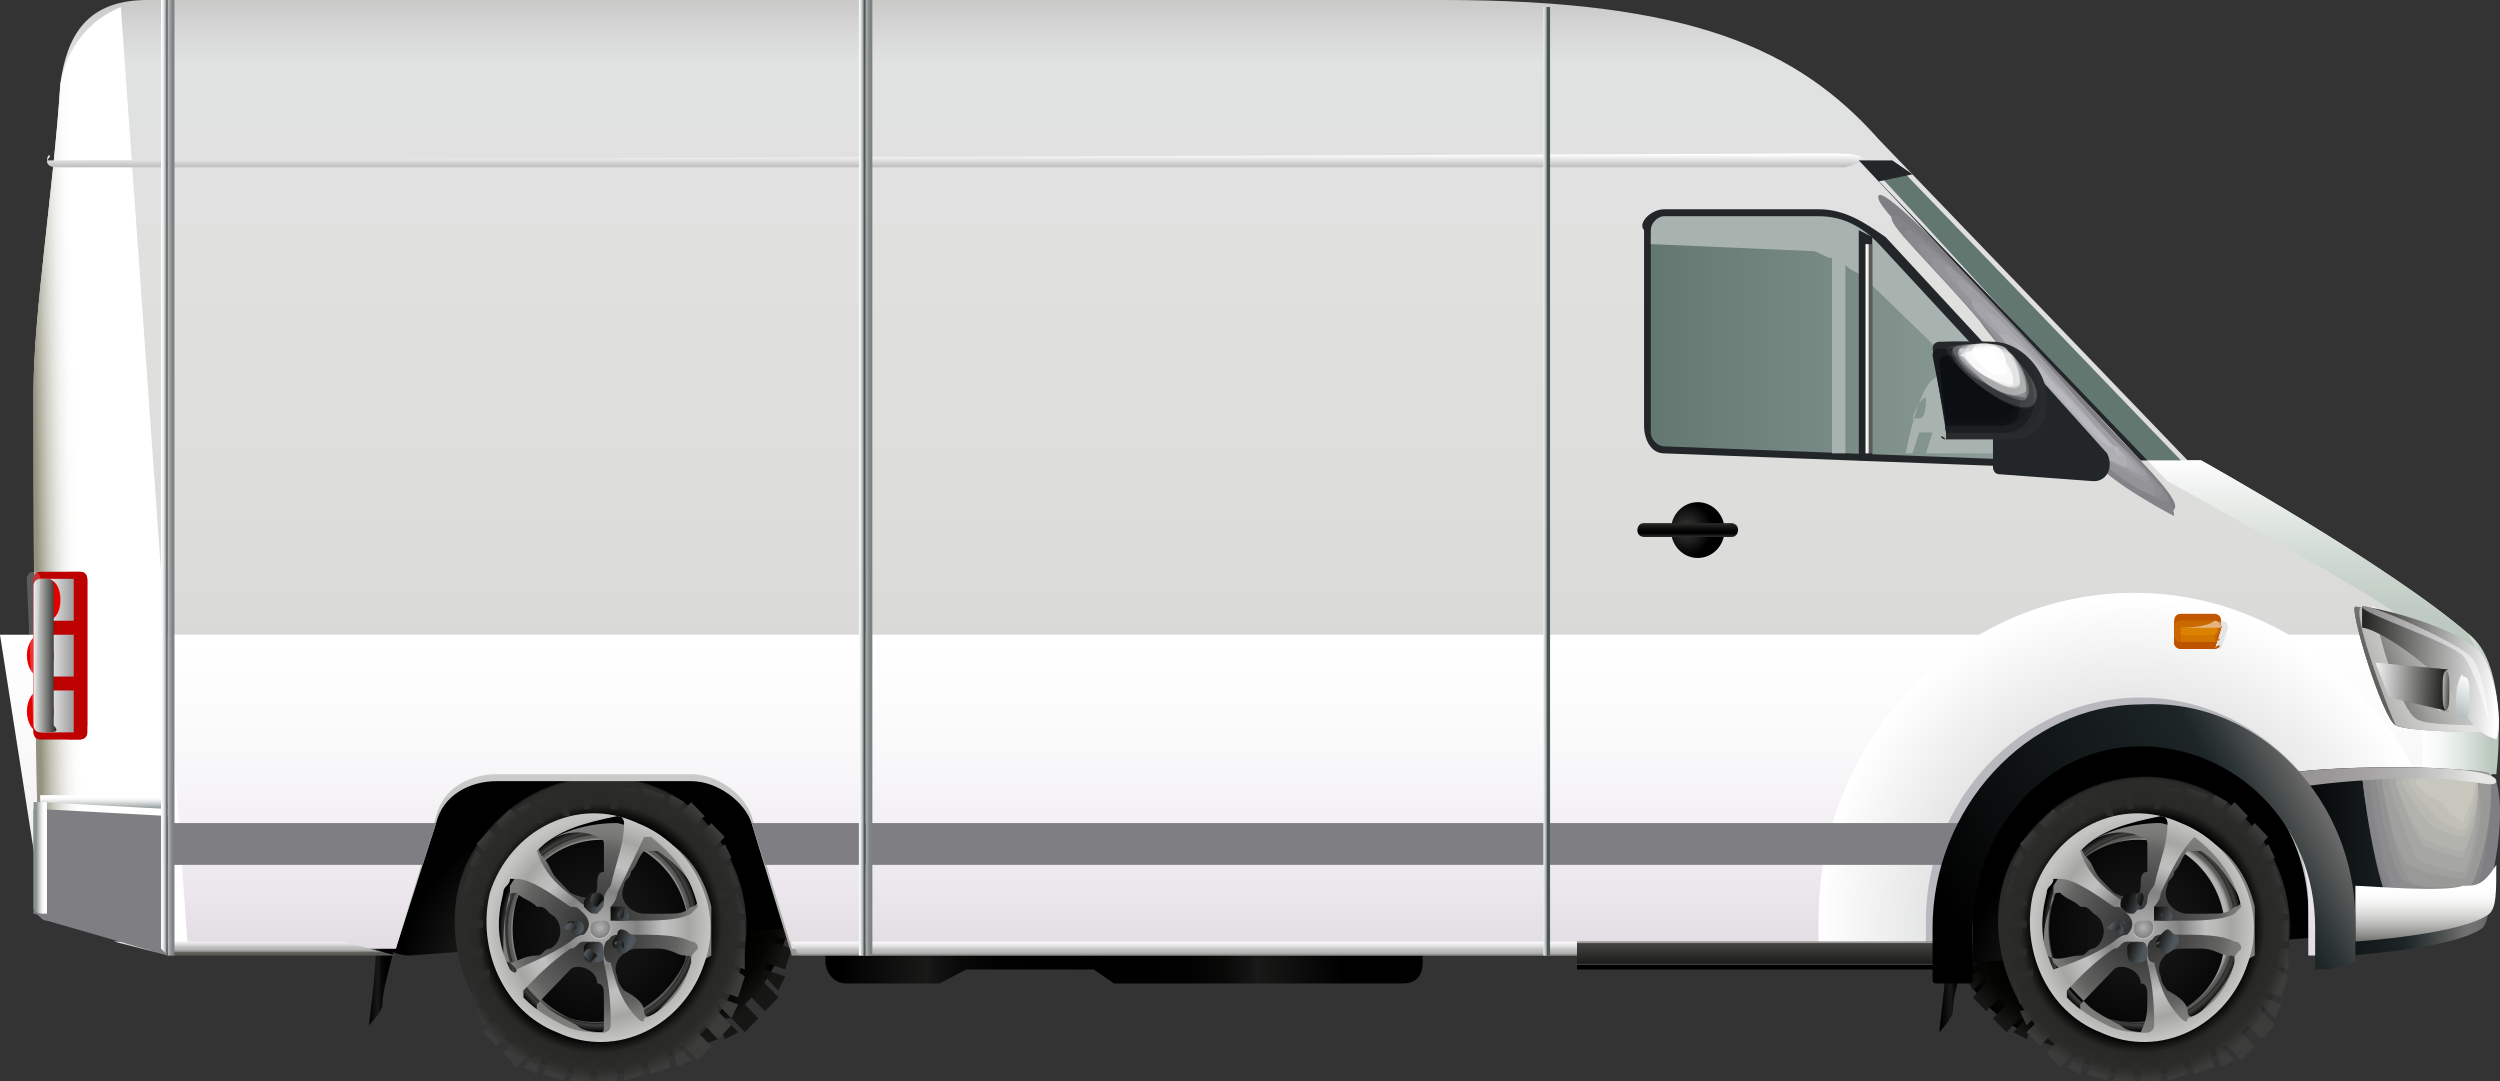 <svg width="37" height="16" viewBox="0 0 37 16" fill="none" xmlns="http://www.w3.org/2000/svg">
<rect x="0" y="0" width="37" height="16" fill="#333333" stroke="none"/>
<path d="M30.887 11.148C29.695 11.148 28.801 12.078 28.801 13.316C28.801 14.555 29.695 15.484 30.887 15.484C32.079 15.484 32.973 14.555 32.973 13.316C32.973 12.078 32.079 11.148 30.887 11.148Z" fill="url(#paint0_radial)"/>
<path d="M32.774 13.11H33.072V12.8L32.774 12.903V12.8L33.072 12.697L32.973 12.387L32.675 12.49C32.675 12.49 32.675 12.49 32.675 12.387L32.973 12.284L32.874 12.077L32.675 12.284C32.675 12.284 32.675 12.284 32.675 12.181L32.874 11.974L32.675 11.768L32.476 11.974C32.476 11.974 32.476 11.974 32.377 11.871L32.576 11.664L32.377 11.458L32.178 11.664C32.178 11.664 32.178 11.664 32.079 11.664L32.278 11.458L32.079 11.355L31.98 11.664C31.98 11.664 31.98 11.664 31.881 11.664L31.98 11.355L31.682 11.252L31.582 11.561H31.483L31.582 11.252H31.285V11.561H31.185V11.252H30.887V11.561H30.788V11.252H30.49L30.589 11.561H30.49L30.391 11.252L30.093 11.355L30.192 11.664C30.192 11.664 30.192 11.664 30.093 11.664L29.994 11.355L29.795 11.458L29.994 11.664C29.994 11.664 29.994 11.664 29.894 11.664L29.696 11.458L29.497 11.664L29.696 11.871C29.696 11.871 29.696 11.871 29.596 11.974L29.398 11.768L29.199 11.974L29.398 12.181C29.398 12.181 29.398 12.181 29.398 12.284L29.199 12.077L29.1 12.284L29.398 12.387C29.398 12.387 29.398 12.387 29.398 12.49L29.1 12.387L29 12.697L29.298 12.8V12.903L29 12.8V13.11H29.298V13.213H29V13.522H29.298V13.626H29V13.935L29.298 13.832V13.935L29 14.039L29.1 14.348L29.398 14.245C29.398 14.245 29.398 14.245 29.398 14.348L29.1 14.451L29.199 14.658L29.398 14.451C29.398 14.451 29.398 14.451 29.398 14.555L29.199 14.761L29.398 14.968L29.596 14.761C29.596 14.761 29.596 14.761 29.696 14.864L29.497 15.071L29.696 15.277L29.894 15.071C29.894 15.071 29.894 15.071 29.994 15.071L29.795 15.277L29.994 15.38L30.093 15.071C30.093 15.071 30.093 15.071 30.192 15.071L30.093 15.38L30.391 15.484L30.49 15.174H30.589L30.49 15.484H30.788V15.174H30.887V15.484H31.185V15.174H31.285V15.484H31.582L31.483 15.174H31.582L31.682 15.484L31.98 15.38L31.881 15.071C31.881 15.071 31.881 15.071 31.98 15.071L32.079 15.38L32.278 15.277L32.079 15.071C32.079 15.071 32.079 15.071 32.178 15.071L32.377 15.277L32.576 15.071L32.377 14.864C32.377 14.864 32.377 14.864 32.476 14.761L32.675 14.968L32.874 14.761L32.675 14.555C32.675 14.555 32.675 14.555 32.675 14.451L32.874 14.658L32.973 14.451L32.675 14.348C32.675 14.348 32.675 14.348 32.675 14.245L32.973 14.348L33.072 14.039L32.774 13.935V13.832L33.072 13.935V13.626H32.774V13.522H33.072V13.11H32.774Z" fill="url(#paint1_radial)"/>
<path d="M30.887 11.768C30.093 11.768 29.398 12.49 29.398 13.316C29.398 14.142 30.093 14.864 30.887 14.864C31.682 14.864 32.377 14.142 32.377 13.316C32.377 12.49 31.781 11.768 30.887 11.768Z" fill="url(#paint2_radial)"/>
<path d="M28.503 13.626L28.702 13.936C28.801 14.142 29 14.245 29.198 14.245L34.859 13.832L34.164 10.839L29.794 10.323L28.503 13.626Z" fill="url(#paint3_radial)"/>
<path d="M32.476 11.562C31.384 11.149 30.093 11.768 29.695 12.903C29.298 14.039 29.894 15.381 30.986 15.794C32.079 16.207 33.37 15.587 33.767 14.452C34.164 13.316 33.569 12.078 32.476 11.562Z" fill="url(#paint4_radial)"/>
<path d="M33.568 14.245L33.866 14.348V14.039H33.568V13.935H33.866V13.626H33.568V13.523H33.866L33.767 13.213L33.469 13.316V13.213L33.767 13.11L33.668 12.8L33.37 12.903C33.37 12.903 33.37 12.903 33.37 12.8L33.668 12.697L33.568 12.49L33.37 12.697C33.37 12.697 33.37 12.697 33.37 12.594L33.568 12.387L33.37 12.181L33.171 12.387C33.171 12.387 33.171 12.387 33.072 12.284L33.27 12.078L33.072 11.871L32.873 12.078C32.873 12.078 32.873 12.078 32.774 12.078L32.972 11.871L32.774 11.768L32.674 12.078C32.674 12.078 32.674 12.078 32.575 12.078L32.674 11.768L32.377 11.665L32.277 11.974H32.178L32.277 11.665H31.979V11.974H31.88V11.665H31.582V11.974H31.483V11.665L31.185 11.768L31.284 12.078H31.185L31.085 11.768L30.787 11.871L30.887 12.181C30.887 12.181 30.887 12.181 30.787 12.181L30.688 11.871L30.489 11.974L30.688 12.181C30.688 12.181 30.688 12.181 30.589 12.181L30.39 11.974L30.192 12.181L30.39 12.387C30.39 12.387 30.39 12.387 30.291 12.49L30.092 12.284L29.894 12.49L30.092 12.697C30.092 12.697 30.092 12.697 30.092 12.8L29.894 12.594L29.794 12.8L30.092 12.903C30.092 12.903 30.092 12.903 30.092 13.007L29.794 12.903L29.695 13.213L29.993 13.316V13.419L29.695 13.316V13.626H29.993V13.729H29.695V14.039H29.993V14.142H29.695L29.794 14.452L30.092 14.348V14.452L29.794 14.555L29.894 14.865L30.192 14.761C30.192 14.761 30.192 14.761 30.192 14.865L29.894 14.968L29.993 15.174L30.192 14.968C30.192 14.968 30.192 14.968 30.192 15.071L29.993 15.277L30.192 15.484L30.39 15.277C30.39 15.277 30.39 15.277 30.489 15.381L30.291 15.587L30.489 15.794L30.688 15.587C30.688 15.587 30.688 15.587 30.787 15.587L30.589 15.794L30.787 15.897L30.887 15.587H30.986L30.887 15.897L31.185 16L31.284 15.69H31.383L31.284 16H31.582V15.69H31.681V16H31.979V15.69H32.078V16L32.377 15.897L32.277 15.587H32.377L32.476 15.897L32.774 15.794L32.674 15.484C32.674 15.484 32.674 15.484 32.774 15.484L32.873 15.794L33.072 15.69L32.873 15.484C32.873 15.484 32.873 15.484 32.972 15.484L33.171 15.69L33.37 15.484L33.171 15.277C33.171 15.277 33.171 15.277 33.27 15.174L33.469 15.381L33.668 15.174L33.469 14.968C33.469 14.968 33.469 14.968 33.469 14.865L33.668 15.071L33.767 14.865L33.469 14.761C33.469 14.761 33.469 14.761 33.469 14.658L33.767 14.761L33.866 14.452L33.568 14.245Z" fill="url(#paint5_radial)"/>
<path d="M33.072 14.246C32.774 15.072 31.98 15.485 31.185 15.175C30.39 14.865 29.993 14.039 30.291 13.213C30.589 12.388 31.384 11.975 32.178 12.284C32.973 12.594 33.37 13.42 33.072 14.246ZM32.873 14.246C33.072 13.523 32.774 12.801 32.079 12.491C31.384 12.284 30.688 12.594 30.39 13.317C30.192 14.039 30.49 14.762 31.185 15.072C31.98 15.278 32.675 14.865 32.873 14.246Z" fill="url(#paint6_radial)"/>
<path d="M33.172 14.246C33.072 14.555 32.774 14.865 32.576 15.072C32.377 15.175 32.178 15.278 31.88 15.278C31.682 15.278 31.483 15.278 31.384 15.175C31.185 15.072 30.987 14.968 30.887 14.865L30.788 14.762C30.689 14.659 30.689 14.659 30.589 14.555C30.589 14.452 30.49 14.452 30.49 14.349L30.391 14.246C30.291 13.936 30.291 13.523 30.391 13.213V13.11L30.589 12.8L30.887 12.491C31.185 12.284 31.582 12.181 31.98 12.181L32.377 12.284L32.774 12.491C33.072 12.697 33.271 13.007 33.37 13.42V13.626C33.37 13.833 33.37 13.936 33.37 14.142L33.172 14.246ZM32.576 12.594C32.576 12.594 32.476 12.594 32.377 12.594C32.278 12.697 32.278 12.8 32.178 12.904C32.178 13.007 32.079 13.007 32.079 13.11C31.98 13.317 32.178 13.523 32.377 13.523C32.476 13.523 32.576 13.523 32.675 13.523C32.873 13.523 32.973 13.523 33.072 13.42C33.172 13.42 33.172 13.317 33.172 13.317C32.973 13.007 32.873 12.8 32.576 12.594ZM30.887 12.491C30.788 12.491 30.788 12.594 30.887 12.697C30.987 12.8 30.987 12.904 31.086 13.007C31.185 13.11 31.185 13.11 31.285 13.213C31.483 13.317 31.682 13.317 31.682 13.11C31.682 13.007 31.682 12.904 31.781 12.904C31.781 12.8 31.781 12.594 31.781 12.491C31.781 12.388 31.682 12.388 31.682 12.388C31.483 12.284 31.185 12.284 30.887 12.491ZM30.291 14.142C30.291 14.246 30.391 14.246 30.291 14.142C30.49 14.246 30.589 14.142 30.788 14.142C30.887 14.142 30.887 14.039 30.987 14.039C31.185 13.936 31.185 13.626 30.987 13.523C30.887 13.42 30.887 13.42 30.788 13.42C30.689 13.317 30.589 13.317 30.49 13.213C30.391 13.213 30.391 13.213 30.391 13.317C30.291 13.523 30.192 13.833 30.291 14.142ZM31.682 15.278C31.781 15.278 31.781 15.278 31.682 15.278C31.781 15.072 31.781 14.968 31.781 14.762C31.781 14.659 31.781 14.555 31.682 14.555C31.682 14.349 31.384 14.246 31.285 14.349C31.185 14.452 31.185 14.452 31.086 14.555C30.987 14.659 30.887 14.762 30.788 14.865C30.788 14.968 30.788 14.968 30.788 15.072C30.887 15.175 31.086 15.278 31.185 15.278C31.384 15.278 31.483 15.278 31.682 15.278ZM32.377 14.968C32.377 15.072 32.476 15.072 32.576 14.968C32.774 14.762 32.973 14.555 33.072 14.246C33.072 14.142 33.072 14.142 32.973 14.142C32.873 14.142 32.774 14.039 32.576 14.039C32.476 14.039 32.377 14.039 32.278 14.039C32.079 14.039 31.88 14.246 31.98 14.452C31.98 14.555 32.079 14.659 32.079 14.659C32.278 14.762 32.377 14.865 32.377 14.968Z" fill="url(#paint7_radial)"/>
<path d="M33.271 14.245C32.973 15.175 31.98 15.691 31.086 15.278C30.291 14.968 29.894 14.039 30.093 13.213C30.391 12.284 31.384 11.768 32.278 12.181C33.072 12.491 33.569 13.42 33.271 14.245ZM32.477 12.387C32.278 12.594 32.178 12.8 31.98 13.213C31.98 13.213 31.98 13.316 31.881 13.42C31.881 13.523 31.881 13.626 31.98 13.626C32.079 13.626 32.178 13.626 32.178 13.626C32.576 13.626 32.874 13.626 33.072 13.523L33.172 13.42C33.072 13.007 32.874 12.697 32.477 12.387ZM30.788 12.594C30.887 12.904 31.086 13.11 31.384 13.316C31.384 13.316 31.483 13.42 31.583 13.42C31.682 13.523 31.781 13.42 31.781 13.316C31.781 13.213 31.881 13.11 31.881 13.11C31.98 12.697 32.079 12.491 32.079 12.181C32.079 12.181 32.079 12.078 31.98 12.078C31.483 12.181 31.086 12.284 30.788 12.594ZM30.391 14.349C30.391 14.349 30.49 14.452 30.391 14.349C30.689 14.245 30.987 14.142 31.285 13.936C31.285 13.936 31.384 13.833 31.483 13.833C31.583 13.729 31.583 13.626 31.483 13.523C31.384 13.42 31.384 13.42 31.285 13.42C30.987 13.213 30.689 13.007 30.49 13.007H30.391C30.391 13.11 30.292 13.11 30.292 13.213C30.192 13.626 30.192 13.936 30.391 14.349ZM31.185 15.175C31.384 15.278 31.583 15.278 31.781 15.278C31.781 15.278 31.881 15.278 31.881 15.175C31.881 14.968 31.881 14.658 31.781 14.245C31.781 14.245 31.781 14.142 31.682 14.039C31.682 13.936 31.583 13.936 31.483 13.936C31.384 13.936 31.384 14.039 31.285 14.039C30.987 14.245 30.788 14.452 30.59 14.658V14.762C30.788 14.968 30.987 15.071 31.185 15.175ZM33.072 14.245C33.072 14.142 33.072 14.142 33.172 14.039C33.172 14.039 33.172 13.936 33.072 13.936C32.874 13.833 32.576 13.833 32.178 13.833C32.178 13.833 32.079 13.833 31.98 13.833C31.881 13.833 31.781 13.936 31.781 14.039C31.781 14.142 31.781 14.245 31.881 14.245C31.98 14.658 32.079 14.865 32.278 15.071C32.278 15.071 32.377 15.175 32.377 15.071C32.675 14.968 32.973 14.658 33.072 14.245Z" fill="url(#paint8_radial)"/>
<path d="M31.483 14.039C31.483 13.936 31.583 13.936 31.682 13.936C31.781 13.936 31.781 14.039 31.781 14.143C31.781 14.246 31.682 14.246 31.583 14.246C31.483 14.246 31.483 14.143 31.483 14.039Z" fill="url(#paint9_linear)"/>
<path d="M31.583 14.039V14.245V14.039C31.583 14.039 31.484 14.039 31.583 14.039Z" fill="url(#paint10_linear)"/>
<path d="M31.98 14.039C31.881 14.039 31.881 13.936 31.98 13.833C32.079 13.73 32.079 13.73 32.178 13.833C32.278 13.833 32.278 13.936 32.178 14.039C32.079 14.143 31.98 14.143 31.98 14.039Z" fill="url(#paint11_linear)"/>
<path d="M31.98 13.936C31.88 14.039 31.88 13.936 31.98 13.936V13.936Z" fill="url(#paint12_linear)"/>
<path d="M32.079 13.626C31.98 13.626 31.98 13.626 31.88 13.626C31.88 13.523 31.88 13.523 31.88 13.42C31.98 13.42 31.98 13.42 32.079 13.42C32.178 13.523 32.178 13.626 32.079 13.626Z" fill="url(#paint13_linear)"/>
<path d="M31.979 13.523C32.079 13.523 31.979 13.626 31.979 13.523V13.523Z" fill="url(#paint14_linear)"/>
<path d="M31.681 13.317C31.681 13.42 31.681 13.42 31.581 13.523C31.482 13.523 31.482 13.523 31.383 13.42C31.383 13.317 31.383 13.317 31.482 13.213C31.681 13.213 31.681 13.213 31.681 13.317Z" fill="url(#paint15_linear)"/>
<path d="M31.681 13.42C31.681 13.42 31.582 13.42 31.681 13.42C31.582 13.317 31.582 13.213 31.681 13.213C31.681 13.213 31.781 13.213 31.681 13.42Z" fill="url(#paint16_linear)"/>
<path d="M31.384 13.627C31.483 13.627 31.483 13.73 31.384 13.627C31.483 13.833 31.384 13.833 31.384 13.833C31.284 13.833 31.284 13.73 31.384 13.627C31.284 13.627 31.185 13.627 31.384 13.627Z" fill="url(#paint17_linear)"/>
<path d="M31.383 13.729C31.383 13.729 31.383 13.832 31.383 13.729C31.284 13.832 31.184 13.729 31.184 13.729C31.284 13.626 31.284 13.626 31.383 13.729C31.383 13.626 31.383 13.626 31.383 13.729Z" fill="url(#paint18_linear)"/>
<path d="M31.881 13.832C31.881 13.936 31.782 13.936 31.682 13.936C31.583 13.936 31.583 13.832 31.583 13.729C31.583 13.626 31.682 13.626 31.782 13.626C31.881 13.626 31.881 13.729 31.881 13.832Z" fill="url(#paint19_radial)"/>
<path d="M9.633 11.045C8.441 11.045 7.548 11.974 7.548 13.213C7.548 14.451 8.441 15.38 9.633 15.38C10.825 15.38 11.719 14.451 11.719 13.213C11.719 12.077 10.825 11.045 9.633 11.045Z" fill="url(#paint20_radial)"/>
<path d="M11.52 13.006H11.818V12.697L11.52 12.8V12.697L11.818 12.593L11.719 12.284L11.421 12.387C11.421 12.387 11.421 12.387 11.421 12.284L11.719 12.18L11.62 11.974L11.421 12.18C11.421 12.18 11.421 12.18 11.421 12.077L11.62 11.871L11.421 11.664L11.223 11.871C11.223 11.871 11.223 11.871 11.123 11.768L11.322 11.561L11.123 11.355L10.925 11.561C10.925 11.561 10.925 11.561 10.825 11.561L11.024 11.355L10.825 11.251L10.726 11.561C10.726 11.561 10.726 11.561 10.627 11.561L10.726 11.251L10.428 11.148L10.329 11.458H10.229L10.13 11.045H9.832V11.355H9.733V11.045H9.435V11.355H9.335V11.045H9.038L9.137 11.355H9.038L8.938 11.045L8.64 11.148L8.74 11.458C8.74 11.458 8.74 11.458 8.64 11.458L8.541 11.148L8.342 11.251L8.541 11.458C8.541 11.458 8.541 11.458 8.442 11.458L8.243 11.251L8.044 11.458L8.243 11.664C8.243 11.664 8.243 11.664 8.144 11.768L7.945 11.561L7.746 11.768L8.144 12.077C8.144 12.077 8.144 12.077 8.144 12.18L7.945 11.974L7.846 12.18L8.144 12.284C8.144 12.284 8.144 12.284 8.144 12.387L7.846 12.284L7.746 12.593L8.044 12.697V12.8L7.746 12.697V13.006H8.044V13.109H7.746V13.419H8.044V13.522H7.746V13.832L8.044 13.729V13.832L7.746 13.935L7.846 14.245L8.144 14.142C8.144 14.142 8.144 14.142 8.144 14.245L7.846 14.348L7.945 14.555L8.144 14.348C8.144 14.348 8.144 14.348 8.144 14.451L7.945 14.658L8.144 14.864L8.342 14.658C8.342 14.658 8.342 14.658 8.442 14.761L8.243 14.967L8.442 15.174L8.64 14.967C8.64 14.967 8.64 14.967 8.74 14.967L8.541 15.174L8.74 15.277L8.839 14.967C8.839 14.967 8.839 14.967 8.938 14.967L8.839 15.277L9.137 15.38V15.174H9.236L9.137 15.484H9.435V15.174H9.534V15.484H9.832V15.174H9.931V15.484H10.229L10.13 15.174H10.229L10.329 15.484L10.627 15.38L10.527 15.071C10.527 15.071 10.527 15.071 10.627 15.071L10.726 15.38L10.925 15.277L10.726 15.071C10.726 15.071 10.726 15.071 10.825 15.071L11.024 15.277L11.223 15.071L11.024 14.864C11.024 14.864 11.024 14.864 11.123 14.761L11.322 14.967L11.52 14.761L11.322 14.555C11.322 14.555 11.322 14.555 11.322 14.451L11.52 14.658L11.62 14.451L11.322 14.348C11.322 14.348 11.322 14.348 11.322 14.245L11.62 14.348L11.719 14.039L11.421 13.935V13.832L11.719 13.935V13.626H11.421V13.522H11.719V13.109L11.52 13.006C11.52 13.109 11.52 13.109 11.52 13.006Z" fill="url(#paint21_radial)"/>
<path d="M9.633 11.664C8.839 11.664 8.144 12.387 8.144 13.212C8.144 14.038 8.839 14.761 9.633 14.761C10.428 14.761 11.123 14.038 11.123 13.212C11.123 12.387 10.428 11.664 9.633 11.664Z" fill="url(#paint22_radial)"/>
<path d="M5.363 13.523L5.561 13.832C5.661 14.039 5.859 14.142 6.058 14.142L11.719 13.729L11.024 10.735L6.654 10.219L5.363 13.523Z" fill="url(#paint23_radial)"/>
<path d="M9.633 11.562C8.541 11.149 7.25 11.768 6.852 12.903C6.455 14.039 7.051 15.381 8.144 15.794C9.236 16.207 10.527 15.587 10.924 14.452C11.322 13.316 10.726 12.078 9.633 11.562Z" fill="url(#paint24_radial)"/>
<path d="M10.726 14.245L11.023 14.348V14.039H10.726V13.935H11.023V13.626H10.726V13.523H11.023L10.924 13.213L10.626 13.316V13.213L10.924 13.11L10.825 12.8L10.527 12.903C10.527 12.903 10.527 12.903 10.527 12.8L10.825 12.697L10.726 12.49L10.527 12.697C10.527 12.697 10.527 12.697 10.527 12.594L10.726 12.387L10.527 12.181L10.328 12.387C10.328 12.387 10.328 12.387 10.229 12.284L10.428 12.078L10.229 11.871L10.03 12.078C10.03 12.078 10.03 12.078 9.931 12.078L10.13 11.871L9.931 11.768L9.832 12.078C9.832 12.078 9.832 12.078 9.732 12.078L9.832 11.768L9.534 11.665L9.434 11.974H9.335L9.434 11.665H9.136V11.974H9.037V11.665H8.739V11.974H8.64V11.665L8.342 11.768L8.441 12.078H8.342L8.243 11.768L7.945 11.871L8.044 12.181C8.044 12.181 8.044 12.181 7.945 12.181L7.845 11.871L7.647 11.974L7.845 12.181C7.845 12.181 7.845 12.181 7.746 12.181L7.547 11.974L7.349 12.181L7.547 12.387C7.547 12.387 7.547 12.387 7.448 12.49L7.249 12.284L7.051 12.49L7.249 12.697C7.249 12.697 7.249 12.697 7.249 12.8L7.051 12.594L6.952 12.8L7.249 12.903C7.249 12.903 7.249 12.903 7.249 13.007L6.952 12.903L6.852 13.213L7.15 13.316V13.419L6.852 13.316V13.626H7.15V13.729H6.852V14.039H7.15V14.142H6.852L6.952 14.452L7.249 14.348V14.452L6.952 14.555L7.051 14.865L7.349 14.761C7.349 14.761 7.349 14.761 7.349 14.865L7.051 14.968L7.15 15.174L7.349 14.968C7.349 14.968 7.349 14.968 7.349 15.071L7.15 15.277L7.349 15.484L7.547 15.277C7.547 15.277 7.547 15.277 7.647 15.381L7.448 15.587L7.647 15.794L7.845 15.587C7.845 15.587 7.845 15.587 7.945 15.587L7.746 15.794L7.945 15.897L8.044 15.587H8.143L8.044 15.897L8.342 16L8.441 15.69H8.541L8.441 16H8.739V15.69H8.839V16H9.136V15.69H9.236V16L9.534 15.897L9.434 15.587H9.534L9.633 15.897L9.931 15.794L9.832 15.484C9.832 15.484 9.832 15.484 9.931 15.484L10.03 15.794L10.229 15.69L10.03 15.484C10.03 15.484 10.03 15.484 10.13 15.484L10.328 15.69L10.527 15.484L10.328 15.277C10.328 15.277 10.328 15.277 10.428 15.174L10.626 15.381L10.825 15.174L10.626 14.968C10.626 14.968 10.626 14.968 10.626 14.865L10.825 15.071L10.924 14.865L10.626 14.761C10.626 14.761 10.626 14.761 10.626 14.658L10.924 14.761L11.023 14.452L10.726 14.245Z" fill="url(#paint25_radial)"/>
<path d="M10.229 14.246C9.931 15.072 9.137 15.485 8.342 15.175C7.548 14.865 7.15 14.039 7.448 13.213C7.746 12.388 8.541 11.975 9.335 12.284C10.13 12.594 10.527 13.42 10.229 14.246ZM10.13 14.246C10.329 13.523 10.031 12.801 9.335 12.491C8.64 12.284 7.945 12.594 7.647 13.317C7.448 14.039 7.746 14.762 8.442 15.072C9.137 15.278 9.832 14.865 10.13 14.246Z" fill="url(#paint26_radial)"/>
<path d="M10.329 14.246C10.229 14.555 9.931 14.865 9.733 15.072C9.534 15.175 9.336 15.278 9.038 15.278C8.839 15.278 8.64 15.278 8.541 15.175C8.342 15.072 8.144 14.968 8.044 14.865L7.945 14.762C7.846 14.659 7.846 14.659 7.747 14.555C7.747 14.452 7.647 14.452 7.647 14.349L7.548 14.246C7.449 13.936 7.449 13.523 7.548 13.213V13.11L7.747 12.8L8.044 12.491C8.342 12.284 8.74 12.181 9.137 12.181L9.534 12.284L9.931 12.491C10.229 12.697 10.428 13.007 10.527 13.42V13.626C10.527 13.833 10.527 13.936 10.527 14.142L10.329 14.246ZM9.733 12.594C9.733 12.594 9.634 12.594 9.534 12.594C9.435 12.697 9.435 12.8 9.336 12.904C9.336 13.007 9.236 13.007 9.236 13.11C9.137 13.317 9.336 13.523 9.534 13.523C9.634 13.523 9.733 13.523 9.832 13.523C10.031 13.523 10.13 13.523 10.229 13.42C10.329 13.42 10.329 13.317 10.329 13.317C10.229 13.007 10.031 12.8 9.733 12.594ZM8.044 12.491C7.945 12.491 7.945 12.594 8.044 12.697C8.144 12.8 8.144 12.904 8.243 13.007C8.342 13.11 8.342 13.11 8.442 13.213C8.64 13.317 8.839 13.317 8.839 13.11C8.839 13.007 8.839 12.904 8.938 12.904C8.938 12.8 8.938 12.594 8.938 12.491C8.938 12.388 8.839 12.388 8.839 12.388C8.64 12.284 8.342 12.284 8.044 12.491ZM7.449 14.142C7.449 14.246 7.548 14.246 7.548 14.246C7.647 14.246 7.747 14.142 7.945 14.142C8.044 14.142 8.044 14.039 8.144 14.039C8.342 13.936 8.342 13.626 8.144 13.523C8.044 13.42 8.044 13.42 7.945 13.42C7.846 13.317 7.747 13.317 7.647 13.213C7.548 13.213 7.548 13.213 7.548 13.317C7.449 13.523 7.449 13.833 7.449 14.142ZM8.839 15.278C8.938 15.278 8.938 15.278 8.938 15.175C8.938 15.072 8.938 14.968 8.938 14.762C8.938 14.659 8.938 14.555 8.839 14.555C8.839 14.349 8.541 14.246 8.442 14.349C8.342 14.452 8.342 14.452 8.243 14.555C8.144 14.659 8.044 14.762 7.945 14.865C7.945 14.968 7.945 14.968 7.945 15.072C8.044 15.175 8.243 15.278 8.342 15.278C8.541 15.278 8.64 15.278 8.839 15.278ZM9.534 14.968C9.534 15.072 9.634 15.072 9.733 14.968C9.931 14.762 10.13 14.555 10.229 14.246C10.229 14.142 10.229 14.142 10.13 14.142C10.031 14.142 9.931 14.039 9.733 14.039C9.634 14.039 9.534 14.039 9.435 14.039C9.236 14.039 9.038 14.246 9.137 14.452C9.137 14.555 9.236 14.659 9.236 14.659C9.435 14.762 9.534 14.865 9.534 14.968Z" fill="url(#paint27_radial)"/>
<path d="M10.428 14.245C10.13 15.175 9.137 15.691 8.243 15.278C7.449 14.968 7.052 14.039 7.25 13.213C7.548 12.284 8.541 11.768 9.435 12.181C10.23 12.491 10.726 13.42 10.428 14.245ZM9.634 12.387H9.534C9.435 12.594 9.336 12.8 9.137 13.213C9.137 13.213 9.137 13.316 9.038 13.42C9.038 13.523 9.038 13.626 9.137 13.626C9.236 13.626 9.336 13.626 9.336 13.626C9.733 13.626 10.031 13.626 10.23 13.523L10.329 13.42C10.23 13.007 10.031 12.697 9.634 12.387ZM7.945 12.594C8.045 12.904 8.243 13.11 8.541 13.316C8.541 13.316 8.641 13.42 8.74 13.42C8.839 13.523 8.938 13.42 8.938 13.316C8.938 13.213 9.038 13.11 9.038 13.11C9.137 12.697 9.236 12.491 9.236 12.181C9.236 12.181 9.236 12.078 9.137 12.078C8.641 12.181 8.243 12.284 7.945 12.594ZM7.548 14.349C7.548 14.349 7.647 14.452 7.647 14.349C7.846 14.245 8.144 14.142 8.442 13.936C8.442 13.936 8.541 13.833 8.641 13.833C8.74 13.729 8.74 13.626 8.641 13.523C8.541 13.42 8.541 13.42 8.442 13.42C8.144 13.213 7.846 13.007 7.647 13.007H7.548C7.548 13.11 7.449 13.11 7.449 13.213C7.349 13.626 7.349 13.936 7.548 14.349ZM8.343 15.175C8.541 15.278 8.74 15.278 8.938 15.278C8.938 15.278 9.038 15.278 9.038 15.175C9.038 14.968 9.038 14.658 8.938 14.245C8.938 14.245 8.938 14.142 8.839 14.039C8.839 13.936 8.74 13.936 8.641 13.936C8.541 13.936 8.541 14.039 8.442 14.039C8.144 14.245 7.945 14.452 7.747 14.658V14.762C7.945 14.968 8.144 15.071 8.343 15.175ZM10.23 14.245C10.23 14.142 10.23 14.142 10.329 14.039C10.329 14.039 10.329 13.936 10.23 13.936C10.031 13.833 9.733 13.833 9.336 13.833C9.336 13.833 9.236 13.833 9.137 13.833C9.038 13.833 8.938 13.936 8.938 14.039C8.938 14.142 8.938 14.245 9.038 14.245C9.137 14.658 9.236 14.865 9.435 15.071C9.435 15.071 9.534 15.175 9.534 15.071C9.832 14.968 10.13 14.658 10.23 14.245Z" fill="url(#paint28_radial)"/>
<path d="M8.641 14.039C8.641 13.936 8.74 13.936 8.839 13.936C8.938 13.936 8.938 14.039 8.938 14.143C8.938 14.246 8.839 14.246 8.74 14.246C8.641 14.246 8.641 14.143 8.641 14.039Z" fill="url(#paint29_linear)"/>
<path d="M8.74 14.039L8.839 14.142L8.74 14.245L8.64 14.142C8.64 14.039 8.74 14.039 8.74 14.039Z" fill="url(#paint30_linear)"/>
<path d="M9.137 14.039C9.038 14.039 9.038 13.936 9.137 13.833C9.137 13.73 9.236 13.73 9.336 13.833C9.435 13.833 9.435 13.936 9.336 14.039C9.236 14.143 9.137 14.143 9.137 14.039Z" fill="url(#paint31_linear)"/>
<path d="M9.137 13.936H9.236V14.039L9.137 13.936C9.038 13.936 9.137 14.039 9.137 13.936Z" fill="url(#paint32_linear)"/>
<path d="M9.236 13.626C9.137 13.626 9.137 13.626 9.037 13.626C9.037 13.523 9.037 13.523 9.037 13.42C9.137 13.42 9.137 13.42 9.236 13.42C9.335 13.523 9.335 13.626 9.236 13.626Z" fill="url(#paint33_linear)"/>
<path d="M9.136 13.523L9.235 13.42V13.523C9.235 13.626 9.136 13.626 9.136 13.523Z" fill="url(#paint34_linear)"/>
<path d="M8.938 13.317C8.938 13.42 8.938 13.42 8.839 13.523C8.74 13.523 8.74 13.523 8.641 13.42C8.641 13.317 8.641 13.317 8.74 13.213C8.839 13.213 8.839 13.213 8.938 13.317Z" fill="url(#paint35_linear)"/>
<path d="M8.839 13.42C8.839 13.42 8.74 13.42 8.74 13.317C8.74 13.317 8.74 13.213 8.839 13.213C8.839 13.213 8.938 13.213 8.938 13.317C8.839 13.42 8.839 13.42 8.839 13.42Z" fill="url(#paint36_linear)"/>
<path d="M8.541 13.627C8.641 13.627 8.641 13.73 8.641 13.73C8.641 13.833 8.541 13.833 8.541 13.833C8.442 13.833 8.442 13.73 8.442 13.73C8.343 13.627 8.442 13.627 8.541 13.627Z" fill="url(#paint37_linear)"/>
<path d="M8.541 13.729C8.541 13.729 8.541 13.832 8.541 13.729C8.442 13.832 8.342 13.729 8.342 13.729C8.442 13.626 8.442 13.626 8.541 13.729C8.541 13.626 8.541 13.626 8.541 13.729Z" fill="url(#paint38_linear)"/>
<path d="M9.038 13.832C9.038 13.936 8.939 13.936 8.839 13.936C8.74 13.936 8.74 13.832 8.74 13.729C8.74 13.626 8.839 13.626 8.939 13.626C9.038 13.626 9.038 13.729 9.038 13.832Z" fill="url(#paint39_radial)"/>
<path d="M20.757 14.555H16.486L16.188 14.348H14.301L13.904 14.555H12.514C12.315 14.555 12.216 14.348 12.216 14.245V14.039H21.055V14.245C21.055 14.451 20.955 14.555 20.757 14.555Z" fill="url(#paint40_radial)"/>
<path d="M5.463 13.11C5.463 13.11 5.562 13.626 5.562 14.039C5.562 14.452 5.463 15.071 5.463 15.174C5.463 15.174 5.661 14.968 5.661 14.864C5.661 14.658 5.761 14.348 5.86 13.935C5.959 13.007 5.562 12.697 5.562 12.697L5.463 13.11Z" fill="url(#paint41_linear)"/>
<path d="M28.702 13.213C28.702 13.213 28.801 13.729 28.801 14.142C28.801 14.555 28.702 15.174 28.702 15.277C28.702 15.277 28.901 15.071 28.901 14.967C28.901 14.761 29 14.451 29.099 14.039C29.199 13.11 28.801 12.8 28.801 12.8L28.702 13.213Z" fill="url(#paint42_linear)"/>
<path d="M36.547 9.394C35.355 8.361 32.575 6.813 32.575 6.813H32.376C32.376 6.813 28.9 3.2 27.808 2.065C26.616 0.723 25.027 0 21.352 0C21.253 0 21.253 0 20.657 0H2.184C1.29 0 0.993 0.516 0.893 1.239C0.794 2.787 0.496 4.645 0.496 5.781C0.496 6.71 0.496 11.665 0.595 13.007C0.595 13.213 0.695 13.419 0.893 13.419L2.482 14.039H5.859L6.455 12.181C6.554 11.768 6.951 11.561 7.349 11.561H10.229C10.626 11.561 11.023 11.871 11.123 12.181L11.719 14.142H12.91H16.486H29.099V12.284C31.383 9.6 34.164 11.252 34.164 13.523V14.142L34.362 14.039L36.547 13.523C36.547 13.626 37.342 10.116 36.547 9.394Z" fill="url(#paint43_linear)"/>
<path d="M0.596 13.213L2.483 14.039H5.86L6.456 12.077C6.555 11.665 6.952 11.458 7.35 11.458H10.23C10.627 11.458 11.024 11.768 11.124 12.077L11.72 14.039H29.1V12.181C31.384 9.497 34.165 11.148 34.165 13.419V14.142H34.264L34.363 14.039L36.548 13.523C36.548 13.523 37.343 10.116 36.052 9.394H0L0.596 13.213Z" fill="url(#paint44_linear)"/>
<path d="M36.25 13.626C36.25 10.942 34.164 8.774 31.582 8.774C29 8.774 26.914 10.942 26.914 13.626C26.914 13.832 26.914 14.039 26.914 14.142H29.199V12.284C31.483 9.6 34.264 11.252 34.264 13.523V14.142L34.462 14.039L36.25 13.626Z" fill="url(#paint45_radial)"/>
<path d="M34.859 13.626C34.859 11.768 33.37 10.323 31.681 10.323C29.894 10.323 28.503 11.871 28.503 13.626V14.039H29.099V13.626C29.099 12.181 30.192 10.942 31.681 10.942C33.171 10.942 34.264 12.181 34.264 13.626H34.859Z" fill="#B8B8BE"/>
<path d="M35.853 11.458H36.946C37.045 10.529 36.946 9.703 36.548 9.394H35.853V11.458Z" fill="url(#paint46_linear)"/>
<path d="M29.198 13.935H23.339V14.348H29.198V13.935Z" fill="url(#paint47_linear)"/>
<path d="M36.945 11.561C36.945 11.252 33.966 11.355 33.867 11.458C33.867 11.458 34.363 11.974 34.562 12.8C34.76 13.419 34.76 14.142 34.76 14.142C34.76 14.142 36.349 14.039 36.747 13.729C36.945 13.523 36.945 11.768 36.945 11.561Z" fill="url(#paint48_linear)"/>
<path d="M34.959 11.458C34.959 11.561 35.157 13.213 35.455 13.523C35.654 13.729 36.548 13.626 36.647 13.626C36.746 13.626 37.144 12.284 36.945 11.561C36.846 11.355 34.959 11.355 34.959 11.458Z" fill="#7F7F83"/>
<path d="M34.958 11.458C34.958 11.562 35.157 13.11 35.455 13.316C35.654 13.523 36.448 13.42 36.547 13.42C36.647 13.42 36.945 12.078 36.845 11.458C36.845 11.355 35.058 11.355 34.958 11.458Z" fill="#868688"/>
<path d="M35.058 11.458C35.058 11.562 35.257 13.007 35.456 13.213C35.654 13.42 36.349 13.316 36.449 13.316C36.548 13.316 36.846 12.078 36.747 11.562C36.747 11.355 35.058 11.355 35.058 11.458Z" fill="#8C8C8E"/>
<path d="M35.157 11.458C35.157 11.562 35.355 12.8 35.554 13.007C35.753 13.213 36.349 13.11 36.547 13.11C36.647 13.11 36.945 11.974 36.845 11.458C36.746 11.355 35.157 11.355 35.157 11.458Z" fill="#939393"/>
<path d="M35.257 11.562C35.257 11.665 35.456 12.8 35.654 13.007C35.754 13.213 36.449 13.11 36.548 13.11C36.648 13.11 36.946 11.975 36.846 11.562C36.747 11.458 35.257 11.355 35.257 11.562Z" fill="#999998"/>
<path d="M35.257 11.562C35.257 11.665 35.455 12.697 35.654 12.8C35.753 12.903 36.349 13.007 36.448 13.007C36.548 13.007 36.846 11.975 36.647 11.562C36.647 11.458 35.356 11.355 35.257 11.562Z" fill="#A0A09E"/>
<path d="M35.356 11.561C35.356 11.665 35.654 12.49 35.753 12.697C35.852 12.8 36.349 12.903 36.448 12.903C36.547 12.903 36.746 11.974 36.647 11.665C36.647 11.458 35.356 11.355 35.356 11.561Z" fill="#A6A6A3"/>
<path d="M35.455 11.562C35.455 11.665 35.753 12.387 35.852 12.491C35.952 12.594 36.448 12.697 36.448 12.697C36.448 12.697 36.746 11.871 36.647 11.562C36.647 11.458 35.455 11.355 35.455 11.562Z" fill="#ADADA9"/>
<path d="M35.455 11.561C35.455 11.665 35.753 12.284 35.852 12.387C35.952 12.49 36.349 12.594 36.448 12.594C36.547 12.594 36.746 11.768 36.647 11.561C36.647 11.458 35.554 11.458 35.455 11.561Z" fill="#B3B3AE"/>
<path d="M35.554 11.562C35.554 11.665 35.852 12.078 35.952 12.181C36.051 12.284 36.349 12.387 36.448 12.387C36.547 12.387 36.746 11.665 36.647 11.459C36.547 11.459 35.554 11.459 35.554 11.562Z" fill="#BABAB3"/>
<path d="M35.654 11.561C35.654 11.665 35.952 11.974 36.052 12.077C36.151 12.181 36.349 12.284 36.449 12.284C36.548 12.284 36.648 11.665 36.648 11.561C36.548 11.458 35.654 11.458 35.654 11.561Z" fill="#C0C0B9"/>
<path d="M35.754 11.562C35.754 11.665 36.052 11.871 36.151 11.871C36.151 11.974 36.449 12.181 36.449 12.181C36.449 12.181 36.648 11.665 36.648 11.562C36.548 11.562 35.754 11.458 35.754 11.562Z" fill="#C7C7BE"/>
<path d="M36.449 13.11C36.151 13.213 35.058 13.11 34.86 13.11C34.86 13.626 34.86 13.935 34.86 13.935C34.86 13.935 36.449 13.832 36.846 13.522C36.945 13.419 36.945 13.213 36.945 12.8C36.747 13.11 36.647 13.11 36.449 13.11Z" fill="url(#paint49_linear)"/>
<path d="M36.945 11.561C36.945 11.252 33.966 11.355 33.867 11.458L33.966 11.665C34.462 11.561 35.952 11.458 36.449 11.561C36.647 11.561 36.945 11.665 36.945 11.561Z" fill="url(#paint50_linear)"/>
<path d="M1.788 0.103C1.292 0.309 0.994 0.722 0.894 1.239C0.795 2.787 0.497 4.645 0.497 5.78C0.497 6.709 0.497 11.664 0.596 13.006C0.596 13.213 0.696 13.419 0.894 13.419L2.483 14.039H2.781L1.788 0.103Z" fill="url(#paint51_linear)"/>
<path d="M11.719 13.935H23.339V14.142H11.818L11.719 13.935Z" fill="url(#paint52_linear)"/>
<path d="M1.688 13.935H5.065L5.859 14.142H2.483L1.688 13.935Z" fill="url(#paint53_linear)"/>
<path d="M2.482 14.142L0.695 13.626C0.595 13.626 0.595 13.523 0.496 13.523V11.974C0.496 11.974 0.496 11.974 0.595 11.974L2.482 12.077V14.142Z" fill="#7F7F83"/>
<path d="M0.595 11.871V11.768H2.482V11.974L0.595 11.871Z" fill="url(#paint54_linear)"/>
<path d="M0.695 11.871H0.596H0.497V13.419C0.497 13.523 0.596 13.523 0.695 13.523V11.871Z" fill="url(#paint55_linear)"/>
<path d="M31.086 6.813C30.887 6.606 29.397 4.852 29.199 4.542C28.305 3.51 27.709 2.994 27.808 2.89C27.908 2.787 29.099 4.026 29.397 4.336C29.695 4.645 30.986 6.09 31.284 6.4C31.88 7.019 32.278 7.432 32.178 7.536C32.178 7.639 31.384 7.226 31.086 6.813Z" fill="#7F7F83"/>
<path d="M31.284 6.503C30.986 6.194 29.695 4.852 29.496 4.542C29.298 4.232 28.106 3.097 28.006 3.2C27.907 3.303 28.503 3.819 29.298 4.748C29.496 5.058 30.887 6.606 31.085 6.916C31.383 7.226 32.178 7.639 32.178 7.639C32.178 7.432 31.88 7.019 31.284 6.503Z" fill="#848488"/>
<path d="M31.284 6.503C30.986 6.194 29.794 4.955 29.596 4.645C29.397 4.439 28.305 3.303 28.205 3.407C28.106 3.51 28.602 3.923 29.397 4.852C29.596 5.161 30.887 6.607 31.085 6.813C31.383 7.123 31.979 7.432 32.078 7.432C32.178 7.329 31.78 7.019 31.284 6.503Z" fill="#89898E"/>
<path d="M31.285 6.504C30.987 6.194 29.894 5.058 29.696 4.749C29.497 4.542 28.504 3.51 28.405 3.613C28.305 3.716 28.802 4.129 29.497 4.955C29.696 5.265 30.887 6.607 31.086 6.813C31.285 7.02 31.881 7.433 31.98 7.329C32.079 7.329 31.781 6.916 31.285 6.504Z" fill="#8F8F93"/>
<path d="M31.284 6.503C30.986 6.194 29.993 5.161 29.795 4.852C29.596 4.645 28.702 3.716 28.603 3.82C28.503 3.923 29 4.336 29.596 5.058C29.794 5.368 30.887 6.607 31.086 6.813C31.284 7.019 31.781 7.329 31.88 7.329C31.98 7.226 31.681 6.916 31.284 6.503Z" fill="#949498"/>
<path d="M31.285 6.503C30.987 6.297 30.093 5.162 29.894 4.955C29.696 4.749 28.901 3.923 28.802 3.923C28.703 4.026 29.1 4.336 29.696 5.058C29.994 5.368 30.887 6.503 31.086 6.71C31.285 6.916 31.682 7.123 31.781 7.123C31.881 7.123 31.682 6.916 31.285 6.503Z" fill="#99999E"/>
<path d="M31.285 6.503C31.086 6.297 30.192 5.264 29.994 5.058C29.795 4.851 29.1 4.129 29 4.129C28.901 4.232 29.298 4.542 29.894 5.161C30.192 5.471 30.987 6.503 31.185 6.71C31.384 6.813 31.682 7.122 31.781 7.019C31.781 7.019 31.583 6.813 31.285 6.503Z" fill="#9E9EA3"/>
<path d="M31.284 6.607C31.086 6.4 30.291 5.471 30.093 5.265C29.894 5.058 29.298 4.439 29.199 4.439C29.099 4.542 29.497 4.852 29.993 5.368C30.291 5.678 30.986 6.607 31.185 6.71C31.284 6.813 31.582 7.02 31.682 7.02C31.682 7.02 31.582 6.813 31.284 6.607Z" fill="#A3A3A9"/>
<path d="M31.284 6.607C31.085 6.4 30.39 5.574 30.192 5.368C29.993 5.161 29.496 4.542 29.397 4.645C29.397 4.645 29.596 4.955 30.092 5.471C30.39 5.781 30.986 6.607 31.185 6.71C31.284 6.813 31.483 6.916 31.582 6.916C31.582 6.916 31.483 6.71 31.284 6.607Z" fill="#A8A8AE"/>
<path d="M31.285 6.607C31.086 6.4 30.49 5.677 30.292 5.574C30.192 5.368 29.696 4.852 29.596 4.955C29.596 4.955 29.795 5.265 30.192 5.677C30.49 5.987 30.987 6.71 31.186 6.813C31.285 6.813 31.384 6.916 31.483 6.916C31.483 6.813 31.483 6.71 31.285 6.607Z" fill="#AEAEB3"/>
<path d="M31.285 6.606C31.086 6.503 30.589 5.781 30.391 5.677C30.291 5.574 29.894 5.058 29.795 5.058C29.795 5.058 29.993 5.368 30.291 5.677C30.689 6.09 31.185 6.606 31.285 6.606C31.285 6.71 31.384 6.813 31.384 6.71C31.384 6.71 31.384 6.71 31.285 6.606Z" fill="#B3B3B9"/>
<path d="M31.284 6.607C31.185 6.503 30.589 5.884 30.489 5.781C30.39 5.678 30.092 5.265 29.993 5.265C29.993 5.265 30.092 5.471 30.39 5.781C30.787 6.194 31.185 6.71 31.284 6.607C31.284 6.71 31.284 6.71 31.284 6.607C31.383 6.607 31.383 6.71 31.284 6.607Z" fill="#B8B8BE"/>
<path d="M36.548 9.394C35.356 8.361 32.576 6.813 32.576 6.813H32.377H31.781C31.781 6.813 31.98 7.019 32.079 7.123C32.278 7.226 35.257 8.878 35.456 9.084C35.754 9.29 35.952 9.6 35.952 9.6L36.648 9.703C36.648 9.497 36.548 9.497 36.548 9.394Z" fill="url(#paint56_linear)"/>
<path d="M36.846 10.838C36.846 10.838 35.654 10.838 35.456 10.735C35.257 10.632 34.76 8.98 34.86 8.98C35.058 8.98 36.349 9.29 36.647 9.703C36.945 10.013 37.044 10.735 36.846 10.838Z" fill="url(#paint57_linear)"/>
<path d="M36.846 10.838C36.846 10.838 35.654 10.838 35.456 10.735C35.257 10.632 34.76 8.98 34.86 8.98C35.058 8.98 36.349 9.29 36.647 9.703C36.945 10.013 37.044 10.735 36.846 10.838Z" fill="url(#paint58_linear)"/>
<path d="M36.846 10.838C36.846 10.838 35.654 10.838 35.456 10.735C35.257 10.632 34.76 8.98 34.86 8.98C35.058 8.98 36.349 9.29 36.647 9.703C36.945 10.013 37.044 10.735 36.846 10.838Z" fill="url(#paint59_linear)"/>
<path opacity="0.524" d="M34.959 8.98C34.959 8.98 35.058 8.98 35.158 8.98C35.158 9.393 35.555 10.529 35.754 10.632C35.853 10.735 36.548 10.735 36.945 10.735C36.945 10.735 36.945 10.838 36.846 10.838C36.846 10.838 35.654 10.838 35.456 10.735C35.356 10.529 34.76 8.98 34.959 8.98Z" fill="white"/>
<path d="M36.25 10.219C35.952 9.806 35.158 9.29 34.959 9.29C34.959 9.084 34.959 8.98 34.959 8.98C35.158 8.98 36.449 9.29 36.747 9.703C36.945 10.013 37.045 10.735 36.945 10.942C36.548 10.838 36.449 10.426 36.25 10.219Z" fill="url(#paint60_linear)"/>
<path d="M36.051 10.219C36.051 10.426 36.051 10.529 36.151 10.529C36.25 10.529 36.25 10.426 36.25 10.219C36.25 10.013 36.25 9.91 36.151 9.91C36.151 9.91 36.051 10.013 36.051 10.219Z" fill="url(#paint61_linear)"/>
<path d="M36.25 9.91C36.151 9.91 36.151 10.013 36.151 10.22C36.151 10.426 36.151 10.529 36.25 10.529L35.356 10.323L35.157 9.807L36.25 9.91Z" fill="url(#paint62_linear)"/>
<path d="M36.349 10.322C36.349 10.529 36.349 10.632 36.449 10.632C36.548 10.632 36.548 10.529 36.548 10.322C36.548 10.116 36.548 10.013 36.449 10.013C36.449 9.91 36.349 10.116 36.349 10.322Z" fill="url(#paint63_linear)"/>
<path d="M34.958 8.981C34.958 9.084 36.249 9.497 36.447 9.703C36.646 9.91 36.845 10.736 36.845 10.736C36.845 10.736 36.745 9.807 36.547 9.703C36.348 9.497 34.958 8.878 34.958 8.981Z" fill="url(#paint64_linear)"/>
<path d="M1.192 10.942H0.596C0.496 10.942 0.496 10.838 0.496 10.838V8.568C0.496 8.464 0.596 8.464 0.596 8.464H1.192C1.291 8.464 1.291 8.568 1.291 8.568V10.838C1.291 10.942 1.192 10.942 1.192 10.942Z" fill="#BD0000"/>
<path d="M1.192 10.942H0.596C0.496 10.942 0.496 10.838 0.496 10.838V8.568C0.496 8.464 0.596 8.464 0.596 8.464H1.192C1.291 8.464 1.291 8.568 1.291 8.568V10.838C1.291 10.942 1.192 10.942 1.192 10.942Z" fill="#BD0000"/>
<path d="M0.596 8.567H1.191V9.187H0.596V8.567Z" fill="url(#paint65_linear)"/>
<path d="M0.496 8.877C0.496 9.084 0.596 9.187 0.695 9.187C0.794 9.187 0.894 9.084 0.894 8.877C0.894 8.671 0.794 8.567 0.695 8.567C0.596 8.567 0.496 8.774 0.496 8.877Z" fill="#E50000"/>
<path d="M0.596 9.394H1.191V10.013H0.596V9.394Z" fill="url(#paint66_linear)"/>
<path d="M0.596 10.013C0.487 10.013 0.398 9.874 0.398 9.703C0.398 9.532 0.487 9.394 0.596 9.394C0.706 9.394 0.795 9.532 0.795 9.703C0.795 9.874 0.706 10.013 0.596 10.013Z" fill="#E50000"/>
<path d="M0.596 10.219H1.191V10.839H0.596V10.219Z" fill="url(#paint67_linear)"/>
<path d="M0.596 10.839C0.487 10.839 0.398 10.7 0.398 10.529C0.398 10.358 0.487 10.219 0.596 10.219C0.706 10.219 0.795 10.358 0.795 10.529C0.795 10.7 0.706 10.839 0.596 10.839Z" fill="#E50000"/>
<path d="M0.695 10.838H0.596C0.497 10.838 0.497 10.735 0.497 10.735V8.671C0.497 8.567 0.596 8.567 0.596 8.567H0.695C0.795 8.567 0.795 8.671 0.795 8.671V10.735C0.894 10.838 0.795 10.838 0.695 10.838Z" fill="url(#paint68_linear)"/>
<path opacity="0.2" d="M0.496 10.838L0.397 8.568C0.397 8.568 0.397 8.464 0.496 8.464C0.496 8.464 0.596 8.464 0.596 8.568L0.496 10.838C0.596 10.838 0.596 10.838 0.496 10.838Z" fill="white"/>
<path d="M1.192 8.464H0.993C1.092 8.464 1.092 8.464 1.092 8.568V10.838C1.092 10.942 0.993 10.942 0.993 10.942H1.192C1.192 10.942 1.291 10.838 1.291 10.735V8.568L1.192 8.464Z" fill="#BD0000"/>
<path d="M11.322 12.8H29.198V12.181H11.123L11.322 12.8Z" fill="#7F7F83"/>
<path d="M6.256 12.8H2.482V12.181H6.455L6.256 12.8Z" fill="#7F7F83"/>
<path d="M34.859 13.626C34.859 11.871 33.469 10.323 31.681 10.426C29.993 10.426 28.602 11.974 28.602 13.729V14.452C28.602 14.555 28.602 14.555 28.702 14.555H29.099C29.198 14.555 29.198 14.555 29.198 14.452V13.729C29.198 12.284 30.291 11.045 31.681 11.045C33.072 11.045 34.264 12.181 34.264 13.729V14.348H34.462L34.859 14.245V13.626Z" fill="url(#paint69_linear)"/>
<path d="M24.631 3.097H26.915C27.312 3.097 27.61 3.303 27.908 3.51L30.391 6.193C30.689 6.503 30.49 7.019 30.093 6.916L24.631 6.71C24.432 6.71 24.332 6.503 24.332 6.297V3.406C24.233 3.303 24.432 3.097 24.631 3.097Z" fill="#232628"/>
<path d="M30.093 6.813L24.63 6.606C24.531 6.606 24.432 6.503 24.432 6.4V3.51C24.432 3.406 24.531 3.303 24.63 3.303H26.915C27.212 3.303 27.511 3.406 27.808 3.716L30.291 6.4C30.391 6.503 30.391 6.606 30.391 6.71C30.291 6.71 30.192 6.813 30.093 6.813Z" fill="url(#paint70_linear)"/>
<path d="M30.292 6.606L30.192 6.709L29.597 6.09L29.497 6.709H28.504L28.603 6.4H28.405L28.305 6.709H28.206C28.206 6.709 28.405 5.574 28.703 5.574C29.001 5.471 29.1 5.78 29.1 5.884C29.1 5.987 29.1 5.677 29.1 5.574L27.61 4.129C27.511 4.026 27.412 4.026 27.312 3.922V6.709H27.114V3.819C27.014 3.819 26.915 3.716 26.816 3.716L24.432 3.613V3.406C24.432 3.303 24.532 3.2 24.631 3.2H26.915C27.213 3.2 27.511 3.303 27.809 3.613L30.292 6.296C30.292 6.4 30.391 6.503 30.292 6.606ZM28.504 5.884C28.504 5.884 28.504 5.78 28.504 5.884C28.405 5.884 28.305 6.193 28.305 6.193H28.405C28.504 6.193 28.504 5.987 28.504 5.884Z" fill="#A8B3AF"/>
<path d="M27.709 6.813H27.51V3.406L27.709 3.509V6.813Z" fill="#232628"/>
<path d="M27.61 6.71H27.709V3.613H27.61V6.71Z" fill="url(#paint71_linear)"/>
<path d="M29.496 5.264V6.916C29.496 6.916 29.496 7.019 29.596 7.019L30.986 7.122C31.185 7.122 31.284 6.916 31.185 6.71L29.794 5.161C29.496 5.161 29.496 5.264 29.496 5.264Z" fill="#232628"/>
<path d="M28.801 6.503H29.794C30.092 6.503 30.291 6.297 30.291 5.987V5.884C30.291 5.471 29.894 5.058 29.497 5.058H28.901C28.901 5.058 28.801 5.058 28.801 5.161V6.503C28.702 6.4 28.702 6.503 28.801 6.503Z" fill="#282B2D"/>
<path d="M28.801 6.4H29.794C29.993 6.4 30.191 6.194 30.191 5.987V5.884C30.191 5.471 29.893 5.058 29.397 5.058H28.801C28.801 5.058 28.702 5.058 28.702 5.161L28.801 6.4C28.702 6.4 28.702 6.4 28.801 6.4Z" fill="#26292B"/>
<path d="M28.802 6.4H29.695C29.894 6.4 30.093 6.194 30.093 5.987V5.884C30.093 5.471 29.795 5.058 29.298 5.058H28.702C28.702 5.058 28.603 5.058 28.603 5.161L28.802 6.4C28.702 6.4 28.702 6.4 28.802 6.4Z" fill="#24282A"/>
<path d="M28.802 6.4H29.695C29.894 6.4 30.093 6.193 30.093 5.987V5.884C30.093 5.471 29.795 5.161 29.398 5.161H28.802C28.802 5.161 28.702 5.161 28.702 5.264L28.802 6.4C28.702 6.4 28.702 6.4 28.802 6.4Z" fill="#232628"/>
<path d="M28.802 6.4H29.695C29.894 6.4 30.093 6.193 30.093 5.987V5.884C30.093 5.471 29.795 5.161 29.398 5.161H28.802C28.802 5.161 28.702 5.161 28.702 5.264L28.802 6.4C28.702 6.4 28.702 6.4 28.802 6.4Z" fill="#212426"/>
<path d="M28.802 6.4H29.695C29.894 6.4 30.093 6.193 30.093 5.987V5.884C30.093 5.471 29.795 5.161 29.398 5.161H28.802C28.802 5.161 28.702 5.161 28.702 5.264L28.802 6.4C28.802 6.4 28.702 6.297 28.802 6.4Z" fill="#1F2224"/>
<path d="M28.802 6.4H29.695C29.894 6.4 30.093 6.193 30.093 5.987V5.884C30.093 5.471 29.795 5.161 29.398 5.161H28.802C28.802 5.161 28.702 5.161 28.702 5.264L28.802 6.4C28.802 6.4 28.702 6.297 28.802 6.4Z" fill="#1D2123"/>
<path d="M28.802 6.4H29.695C29.894 6.4 30.093 6.193 30.093 5.987V5.884C30.093 5.471 29.795 5.161 29.398 5.161H28.901C28.901 5.161 28.802 5.161 28.802 5.264V6.4C28.802 6.4 28.702 6.297 28.802 6.4Z" fill="#1B1F21"/>
<path d="M28.802 6.297H29.695C29.894 6.297 30.093 6.09 30.093 5.884C30.093 5.471 29.795 5.161 29.398 5.161H28.901C28.901 5.161 28.802 5.161 28.802 5.264V6.297C28.802 6.297 28.702 6.297 28.802 6.297Z" fill="#1A1D1F"/>
<path d="M28.801 6.297H29.695C29.894 6.297 29.993 6.09 29.993 5.987V5.884C29.993 5.471 29.695 5.161 29.298 5.161H28.801C28.801 5.161 28.702 5.161 28.702 5.264L28.801 6.297C28.801 6.297 28.702 6.297 28.801 6.297Z" fill="#181B1D"/>
<path d="M28.801 6.297H29.596C29.794 6.297 29.894 6.193 29.894 5.987V5.884C29.894 5.471 29.596 5.161 29.198 5.161H28.702C28.702 5.161 28.602 5.161 28.602 5.264L28.801 6.297C28.801 6.297 28.702 6.297 28.801 6.297Z" fill="#161A1C"/>
<path d="M28.801 6.297H29.596C29.794 6.297 29.894 6.194 29.894 5.987V5.884C29.894 5.471 29.596 5.265 29.298 5.265H28.801C28.801 5.265 28.702 5.265 28.702 5.368L28.801 6.297C28.801 6.297 28.702 6.297 28.801 6.297Z" fill="#14181A"/>
<path d="M28.801 6.297H29.596C29.794 6.297 29.894 6.194 29.894 5.987V5.884C29.894 5.574 29.596 5.265 29.298 5.265H28.801C28.801 5.265 28.702 5.265 28.702 5.368L28.801 6.297C28.801 6.297 28.702 6.297 28.801 6.297Z" fill="#121618"/>
<path d="M28.801 6.297H29.596C29.794 6.297 29.894 6.194 29.894 5.987V5.884C29.894 5.574 29.596 5.265 29.298 5.265H28.801C28.801 5.265 28.702 5.265 28.702 5.368L28.801 6.297C28.801 6.297 28.702 6.194 28.801 6.297Z" fill="#101416"/>
<path d="M28.801 6.297H29.596C29.794 6.297 29.894 6.194 29.894 5.987V5.884C29.894 5.574 29.596 5.265 29.298 5.265H28.801C28.801 5.265 28.702 5.265 28.702 5.368L28.801 6.297C28.801 6.297 28.702 6.194 28.801 6.297Z" fill="#0F1215"/>
<path d="M28.801 6.194H29.596C29.695 6.194 29.894 6.09 29.894 5.884C29.894 5.574 29.596 5.265 29.298 5.265H28.9C28.9 5.265 28.801 5.265 28.801 5.368V6.194C28.801 6.194 28.702 6.194 28.801 6.194Z" fill="#0D1113"/>
<path d="M28.802 6.194H29.596C29.696 6.194 29.795 6.09 29.795 5.987V5.884C29.795 5.574 29.497 5.265 29.199 5.265H28.802C28.802 5.265 28.703 5.265 28.703 5.368L28.802 6.194C28.802 6.194 28.703 6.194 28.802 6.194Z" fill="#0B0F11"/>
<path opacity="0.062" d="M29.397 5.781C29.794 6.091 30.092 6.091 30.092 5.987C30.192 5.884 30.192 5.678 29.794 5.265C29.596 5.058 28.901 5.058 28.801 5.162C28.801 5.265 29.099 5.574 29.397 5.781Z" fill="white"/>
<path opacity="0.125" d="M29.397 5.781C29.695 5.987 29.993 6.091 30.092 5.987C30.192 5.884 30.192 5.678 29.794 5.265C29.596 5.058 28.901 5.058 28.901 5.162C28.801 5.265 29.099 5.574 29.397 5.781Z" fill="white"/>
<path opacity="0.188" d="M29.397 5.678C29.695 5.884 29.993 5.987 29.993 5.884C30.093 5.781 29.993 5.574 29.795 5.265C29.596 5.058 29 5.058 28.901 5.162C28.901 5.265 29.099 5.574 29.397 5.678Z" fill="white"/>
<path opacity="0.25" d="M29.397 5.678C29.695 5.884 29.993 5.884 29.993 5.884C29.993 5.781 29.993 5.574 29.794 5.265C29.695 5.058 29 5.162 29 5.162C28.901 5.265 29.099 5.471 29.397 5.678Z" fill="white"/>
<path opacity="0.312" d="M29.397 5.678C29.695 5.884 29.894 5.884 29.993 5.781C29.993 5.678 29.993 5.471 29.794 5.265C29.695 5.162 29.099 5.162 29 5.162C28.901 5.265 29.199 5.471 29.397 5.678Z" fill="white"/>
<path opacity="0.375" d="M29.397 5.574C29.695 5.781 29.894 5.781 29.894 5.678C29.894 5.574 29.894 5.368 29.695 5.161C29.596 5.058 29.099 5.058 29 5.161C29 5.265 29.198 5.471 29.397 5.574Z" fill="white"/>
<path opacity="0.438" d="M29.397 5.574C29.596 5.678 29.794 5.781 29.894 5.678C29.894 5.574 29.894 5.471 29.695 5.161C29.596 5.058 29.099 5.058 29.099 5.161C29 5.265 29.198 5.471 29.397 5.574Z" fill="white"/>
<path opacity="0.5" d="M29.398 5.574C29.596 5.677 29.795 5.781 29.795 5.677C29.795 5.574 29.795 5.471 29.596 5.264C29.497 5.161 29.1 5.161 29 5.264C29.1 5.264 29.199 5.471 29.398 5.574Z" fill="white"/>
<path opacity="0.562" d="M29.398 5.574C29.596 5.677 29.795 5.677 29.795 5.677C29.795 5.574 29.795 5.471 29.596 5.264C29.497 5.161 29.1 5.161 29.1 5.264C29.1 5.264 29.199 5.471 29.398 5.574Z" fill="white"/>
<path opacity="0.625" d="M29.397 5.471C29.596 5.574 29.695 5.574 29.695 5.471C29.695 5.368 29.695 5.265 29.596 5.161C29.497 5.058 29.199 5.058 29.199 5.161C29.099 5.265 29.298 5.368 29.397 5.471Z" fill="white"/>
<path opacity="0.688" d="M29.397 5.471C29.497 5.575 29.695 5.575 29.695 5.471C29.695 5.368 29.695 5.265 29.596 5.162C29.497 5.058 29.199 5.162 29.199 5.162C29.199 5.265 29.298 5.368 29.397 5.471Z" fill="white"/>
<path opacity="0.75" d="M29.397 5.471C29.496 5.574 29.596 5.574 29.596 5.471C29.596 5.368 29.596 5.265 29.496 5.265C29.397 5.161 29.198 5.265 29.198 5.265C29.198 5.265 29.298 5.368 29.397 5.471Z" fill="white"/>
<path opacity="0.812" d="M29.397 5.368C29.496 5.368 29.596 5.368 29.596 5.368C29.596 5.265 29.596 5.265 29.496 5.162C29.397 5.162 29.298 5.162 29.198 5.162C29.298 5.265 29.298 5.368 29.397 5.368Z" fill="white"/>
<path opacity="0.875" d="M29.397 5.368C29.496 5.368 29.496 5.368 29.596 5.368C29.596 5.368 29.596 5.265 29.496 5.162C29.397 5.162 29.298 5.162 29.298 5.265L29.397 5.368Z" fill="white"/>
<path opacity="0.938" d="M29.398 5.368C29.497 5.368 29.497 5.368 29.497 5.265C29.497 5.265 29.497 5.162 29.398 5.162C29.398 5.162 29.298 5.162 29.298 5.265L29.398 5.368Z" fill="white"/>
<path d="M29.397 5.264C29.497 5.368 29.497 5.264 29.397 5.264C29.497 5.161 29.497 5.161 29.397 5.264C29.397 5.161 29.397 5.161 29.397 5.264Z" fill="white"/>
<path d="M25.127 8.258C24.908 8.258 24.73 8.073 24.73 7.845C24.73 7.617 24.908 7.432 25.127 7.432C25.347 7.432 25.524 7.617 25.524 7.845C25.524 8.073 25.347 8.258 25.127 8.258Z" fill="url(#paint72_radial)"/>
<path d="M24.332 7.948H25.623C25.723 7.948 25.723 7.845 25.723 7.845C25.723 7.742 25.623 7.742 25.623 7.742H24.332C24.233 7.742 24.233 7.845 24.233 7.845C24.233 7.948 24.332 7.948 24.332 7.948Z" fill="url(#paint73_linear)"/>
<path d="M32.873 9.6H32.278C32.278 9.6 32.178 9.6 32.178 9.497V9.29C32.178 9.29 32.178 9.187 32.278 9.187H32.873C32.873 9.187 32.973 9.187 32.973 9.29L32.873 9.6Z" fill="white"/>
<path d="M32.873 9.6H32.278C32.278 9.6 32.178 9.6 32.178 9.497V9.29C32.178 9.29 32.178 9.187 32.278 9.187H32.873C32.873 9.187 32.973 9.187 32.973 9.29L32.873 9.6Z" fill="#F1F1F1"/>
<path d="M32.873 9.6H32.278C32.278 9.6 32.178 9.6 32.178 9.497V9.29C32.178 9.29 32.178 9.187 32.278 9.187H32.873C32.873 9.187 32.973 9.187 32.973 9.29L32.873 9.6Z" fill="#E4E4E4"/>
<path d="M32.774 9.6H32.277C32.277 9.6 32.178 9.6 32.178 9.497V9.29C32.178 9.29 32.178 9.187 32.277 9.187H32.774C32.774 9.187 32.873 9.187 32.873 9.29L32.774 9.6C32.873 9.6 32.873 9.6 32.774 9.6Z" fill="#D6D6D6"/>
<path d="M32.774 9.6H32.277C32.277 9.6 32.178 9.6 32.178 9.497V9.29C32.178 9.29 32.178 9.187 32.277 9.187H32.774C32.774 9.187 32.873 9.187 32.873 9.29L32.774 9.6C32.873 9.6 32.873 9.6 32.774 9.6Z" fill="#C8C8C8"/>
<path d="M32.774 9.6H32.277C32.277 9.6 32.178 9.6 32.178 9.497V9.29C32.178 9.29 32.178 9.187 32.277 9.187H32.774C32.774 9.187 32.873 9.187 32.873 9.29L32.774 9.6C32.873 9.6 32.873 9.6 32.774 9.6Z" fill="#BBBBBB"/>
<path d="M32.774 9.6H32.277C32.277 9.6 32.178 9.6 32.178 9.497V9.29C32.178 9.29 32.178 9.187 32.277 9.187H32.774C32.774 9.187 32.873 9.187 32.873 9.29L32.774 9.6C32.873 9.6 32.873 9.6 32.774 9.6Z" fill="#ADADAD"/>
<path d="M32.774 9.6H32.277C32.277 9.6 32.178 9.6 32.178 9.497V9.29C32.178 9.29 32.178 9.187 32.277 9.187H32.774C32.774 9.187 32.873 9.187 32.873 9.29L32.774 9.6C32.873 9.6 32.873 9.6 32.774 9.6Z" fill="#A0A0A0"/>
<path d="M32.774 9.6H32.277C32.277 9.6 32.178 9.6 32.178 9.497V9.29C32.178 9.29 32.178 9.187 32.277 9.187H32.774C32.774 9.187 32.873 9.187 32.873 9.29L32.774 9.6C32.774 9.6 32.873 9.497 32.774 9.6Z" fill="#929292"/>
<path d="M32.774 9.6H32.377C32.377 9.6 32.277 9.6 32.277 9.497V9.29C32.277 9.29 32.277 9.187 32.377 9.187H32.774C32.774 9.187 32.873 9.187 32.873 9.29L32.774 9.6C32.774 9.6 32.873 9.497 32.774 9.6Z" fill="#848484"/>
<path d="M32.774 9.6H32.377C32.377 9.6 32.277 9.6 32.277 9.497V9.29C32.277 9.29 32.277 9.187 32.377 9.187H32.774C32.774 9.187 32.873 9.187 32.873 9.29L32.774 9.6C32.774 9.6 32.873 9.497 32.774 9.6Z" fill="#777777"/>
<path d="M32.774 9.497H32.377C32.377 9.497 32.277 9.497 32.277 9.393V9.29C32.277 9.29 32.277 9.187 32.377 9.187H32.774C32.774 9.187 32.873 9.187 32.873 9.29L32.774 9.497Z" fill="#696969"/>
<path d="M32.774 9.6H32.277C32.277 9.6 32.178 9.6 32.178 9.497V9.29C32.178 9.29 32.178 9.187 32.277 9.187H32.774C32.774 9.187 32.873 9.187 32.873 9.29L32.774 9.6C32.873 9.6 32.873 9.6 32.774 9.6Z" fill="#B74700"/>
<path d="M32.774 9.6H32.277C32.277 9.6 32.178 9.6 32.178 9.497V9.29C32.178 9.29 32.178 9.187 32.277 9.187H32.774C32.774 9.187 32.873 9.187 32.873 9.29L32.774 9.6C32.873 9.6 32.873 9.6 32.774 9.6Z" fill="#B94A00"/>
<path d="M32.774 9.6H32.277C32.277 9.6 32.178 9.6 32.178 9.497V9.29C32.178 9.29 32.178 9.187 32.277 9.187H32.774C32.774 9.187 32.873 9.187 32.873 9.29L32.774 9.6C32.873 9.6 32.873 9.497 32.774 9.6Z" fill="#BB4D00"/>
<path d="M32.774 9.6H32.277C32.277 9.6 32.178 9.6 32.178 9.497V9.29C32.178 9.29 32.178 9.187 32.277 9.187H32.774C32.774 9.187 32.873 9.187 32.873 9.29L32.774 9.6C32.873 9.6 32.873 9.497 32.774 9.6Z" fill="#BC5000"/>
<path d="M32.774 9.6H32.277C32.277 9.6 32.178 9.6 32.178 9.497V9.29C32.178 9.29 32.178 9.187 32.277 9.187H32.774C32.774 9.187 32.873 9.187 32.873 9.29L32.774 9.6C32.873 9.6 32.873 9.497 32.774 9.6Z" fill="#BE5300"/>
<path d="M32.773 9.497H32.276C32.276 9.497 32.177 9.497 32.177 9.394V9.187C32.177 9.187 32.177 9.084 32.276 9.084H32.773C32.773 9.084 32.872 9.084 32.872 9.187L32.773 9.497C32.872 9.497 32.872 9.497 32.773 9.497Z" fill="#C05600"/>
<path d="M32.774 9.497H32.277C32.277 9.497 32.178 9.497 32.178 9.393V9.29C32.178 9.29 32.178 9.187 32.277 9.187H32.774C32.774 9.187 32.873 9.187 32.873 9.29L32.774 9.497C32.873 9.497 32.873 9.497 32.774 9.497Z" fill="#C25900"/>
<path d="M32.774 9.497H32.277C32.277 9.497 32.178 9.497 32.178 9.393V9.29C32.178 9.29 32.178 9.187 32.277 9.187H32.774C32.774 9.187 32.873 9.187 32.873 9.29L32.774 9.497C32.873 9.497 32.873 9.497 32.774 9.497Z" fill="#C45C00"/>
<path d="M32.774 9.497H32.277C32.277 9.497 32.178 9.497 32.178 9.393V9.29C32.178 9.29 32.178 9.187 32.277 9.187H32.774C32.774 9.187 32.873 9.187 32.873 9.29L32.774 9.497C32.873 9.497 32.873 9.497 32.774 9.497Z" fill="#C55F00"/>
<path d="M32.774 9.497H32.277C32.277 9.497 32.178 9.497 32.178 9.393V9.29C32.178 9.29 32.178 9.187 32.277 9.187H32.774C32.774 9.187 32.873 9.187 32.873 9.29L32.774 9.497C32.873 9.497 32.873 9.497 32.774 9.497Z" fill="#C76200"/>
<path d="M32.774 9.497H32.277C32.277 9.497 32.178 9.497 32.178 9.393V9.29C32.178 9.29 32.178 9.187 32.277 9.187H32.774C32.774 9.187 32.873 9.187 32.873 9.29L32.774 9.497C32.873 9.497 32.873 9.497 32.774 9.497Z" fill="#C96500"/>
<path d="M32.774 9.497H32.277C32.277 9.497 32.178 9.497 32.178 9.393V9.29C32.178 9.29 32.178 9.187 32.277 9.187H32.774C32.774 9.187 32.873 9.187 32.873 9.29L32.774 9.497C32.873 9.497 32.873 9.497 32.774 9.497Z" fill="#CB6800"/>
<path d="M32.774 9.497H32.278V9.394H32.774V9.497C32.873 9.497 32.873 9.497 32.774 9.497Z" fill="#CD6B00"/>
<path d="M32.774 9.497H32.278V9.394H32.774V9.497C32.873 9.497 32.873 9.497 32.774 9.497Z" fill="#CF6E00"/>
<path d="M32.774 9.497H32.278V9.394H32.774V9.497C32.873 9.497 32.873 9.394 32.774 9.497Z" fill="#D07100"/>
<path d="M32.774 9.497H32.278V9.394H32.774V9.497C32.873 9.497 32.873 9.394 32.774 9.497Z" fill="#D27400"/>
<path d="M32.774 9.394H32.278V9.291H32.774V9.394C32.873 9.394 32.873 9.394 32.774 9.394Z" fill="#D47700"/>
<path d="M32.773 9.394H32.277V9.291H32.773V9.394C32.773 9.394 32.873 9.394 32.773 9.394Z" fill="#D67A00"/>
<path d="M32.773 9.394H32.277V9.291H32.773V9.394C32.773 9.394 32.873 9.394 32.773 9.394Z" fill="#D87D00"/>
<path d="M32.773 9.394H32.277V9.291H32.773C32.773 9.291 32.873 9.291 32.773 9.394C32.773 9.394 32.873 9.394 32.773 9.394Z" fill="#D98000"/>
<path d="M32.773 9.394H32.277V9.291H32.773C32.773 9.291 32.873 9.291 32.773 9.394C32.773 9.394 32.873 9.394 32.773 9.394Z" fill="#DB8300"/>
<path d="M32.773 9.394H32.277H32.773C32.873 9.291 32.773 9.291 32.773 9.394C32.773 9.394 32.873 9.394 32.773 9.394Z" fill="#DD8600"/>
<path opacity="0.5" d="M32.277 9.29C32.277 9.29 32.774 9.29 32.873 9.29C32.873 9.29 32.873 9.187 32.774 9.187C32.674 9.29 32.277 9.29 32.277 9.29Z" fill="white"/>
<path d="M0.695 2.374C0.695 2.271 0.794 2.271 0.695 2.374L26.914 2.271C27.411 2.271 27.51 2.271 27.609 2.374L27.311 2.477H0.894C0.794 2.477 0.695 2.477 0.695 2.374Z" fill="url(#paint74_linear)"/>
<path d="M28.106 2.477H27.709L31.681 6.813H32.277L28.106 2.477Z" fill="#637771"/>
<path d="M28.305 2.58L28.007 2.374H27.511L31.682 6.813H31.781L27.809 2.684L28.305 2.58Z" fill="#232628"/>
<path d="M12.812 0H12.911V14.142H12.812V0Z" fill="url(#paint75_linear)"/>
<path d="M12.712 0H12.812V14.142H12.712V0Z" fill="url(#paint76_linear)"/>
<path d="M22.842 14.142V0.103H22.941V14.142H22.842Z" fill="url(#paint77_linear)"/>
<path d="M2.483 14.142V0H2.582V14.142H2.483Z" fill="url(#paint78_linear)"/>
<path d="M2.383 14.039V0H2.482V14.142L2.383 14.039Z" fill="url(#paint79_linear)"/>
<defs>
<radialGradient id="paint0_radial" cx="0" cy="0" r="1" gradientUnits="userSpaceOnUse" gradientTransform="translate(30.913 13.303) scale(2.105 2.188)">
<stop offset="0.963" stop-color="#050503"/>
<stop offset="0.993" stop-color="#030302"/>
<stop offset="1"/>
</radialGradient>
<radialGradient id="paint1_radial" cx="0" cy="0" r="1" gradientUnits="userSpaceOnUse" gradientTransform="translate(30.913 13.302) scale(2.146 2.231)">
<stop/>
<stop offset="0.657"/>
<stop offset="0.697"/>
<stop offset="0.786" stop-color="#020200"/>
<stop offset="0.866" stop-color="#050503"/>
<stop offset="0.96" stop-color="#10100F"/>
<stop offset="1" stop-color="#161615"/>
</radialGradient>
<radialGradient id="paint2_radial" cx="0" cy="0" r="1" gradientUnits="userSpaceOnUse" gradientTransform="translate(30.913 13.302) scale(1.491 1.55)">
<stop offset="0.005" stop-color="#D9D9D8"/>
<stop offset="0.135" stop-color="#D6D6D4"/>
<stop offset="0.251" stop-color="#CBCBCA"/>
<stop offset="0.361" stop-color="#B9B9B8"/>
<stop offset="0.467" stop-color="#A0A09E"/>
<stop offset="0.563" stop-color="#828280"/>
<stop offset="0.591" stop-color="#80807E"/>
<stop offset="0.605" stop-color="#787876"/>
<stop offset="0.616" stop-color="#6B6B69"/>
<stop offset="0.625" stop-color="#595957"/>
<stop offset="0.628" stop-color="#4F4F4D"/>
<stop offset="0.648" stop-color="#545452"/>
<stop offset="0.714" stop-color="#60605F"/>
<stop offset="0.778" stop-color="#646463"/>
<stop offset="0.796" stop-color="#111111"/>
<stop offset="0.923" stop-color="#0C0C0A"/>
<stop offset="0.928" stop-color="#131311"/>
<stop offset="0.936" stop-color="#252523"/>
<stop offset="0.943" stop-color="#3C3C3B"/>
<stop offset="0.959" stop-color="#303030"/>
<stop offset="0.986" stop-color="#121212"/>
<stop offset="1"/>
</radialGradient>
<radialGradient id="paint3_radial" cx="0" cy="0" r="1" gradientUnits="userSpaceOnUse" gradientTransform="translate(31.604 14.815) scale(2.599 2.701)">
<stop/>
<stop offset="0.389" stop-color="#020202"/>
<stop offset="0.529" stop-color="#090908"/>
<stop offset="0.629" stop-color="#141414"/>
<stop offset="0.655" stop-color="#191918"/>
<stop offset="1"/>
</radialGradient>
<radialGradient id="paint4_radial" cx="0" cy="0" r="1" gradientUnits="userSpaceOnUse" gradientTransform="translate(31.714 13.744) rotate(20.651) scale(2.201 2.266)">
<stop offset="0.963" stop-color="#2B2B29"/>
<stop offset="0.983" stop-color="#292927"/>
<stop offset="0.99" stop-color="#222221"/>
<stop offset="0.995" stop-color="#171715"/>
<stop offset="0.999" stop-color="#060606"/>
<stop offset="1"/>
</radialGradient>
<radialGradient id="paint5_radial" cx="0" cy="0" r="1" gradientUnits="userSpaceOnUse" gradientTransform="translate(31.713 13.743) rotate(20.651) scale(2.201 2.266)">
<stop stop-color="#151515"/>
<stop offset="0.326" stop-color="#111111"/>
<stop offset="0.615" stop-color="#070707"/>
<stop offset="0.731"/>
<stop offset="0.817" stop-color="#282826"/>
<stop offset="0.916" stop-color="#2B2B29"/>
<stop offset="0.975" stop-color="#363635"/>
<stop offset="1" stop-color="#3C3C3B"/>
</radialGradient>
<radialGradient id="paint6_radial" cx="0" cy="0" r="1" gradientUnits="userSpaceOnUse" gradientTransform="translate(31.714 13.742) rotate(20.651) scale(1.487 1.531)">
<stop offset="0.829" stop-color="#B3B3B2"/>
<stop offset="0.842" stop-color="#B0B0AE"/>
<stop offset="0.854" stop-color="#A5A5A4"/>
<stop offset="0.865" stop-color="#939392"/>
<stop offset="0.875" stop-color="#7A7A78"/>
<stop offset="0.885" stop-color="#5C5C5A"/>
<stop offset="0.9" stop-color="#5A5A58"/>
<stop offset="0.907" stop-color="#525250"/>
<stop offset="0.913" stop-color="#454543"/>
<stop offset="0.917" stop-color="#333331"/>
<stop offset="0.919" stop-color="#292927"/>
<stop offset="0.922" stop-color="#2E2E2C"/>
<stop offset="0.93" stop-color="#3A3A39"/>
<stop offset="0.939" stop-color="#3E3E3D"/>
<stop offset="1"/>
</radialGradient>
<radialGradient id="paint7_radial" cx="0" cy="0" r="1" gradientUnits="userSpaceOnUse" gradientTransform="translate(31.714 13.744) rotate(20.651) scale(1.528 1.574)">
<stop stop-color="#2A2A29"/>
<stop offset="0.513" stop-color="#4F4F4F"/>
<stop offset="0.762" stop-color="#636362"/>
<stop offset="0.881" stop-color="#787877"/>
<stop offset="0.995" stop-color="#80807F"/>
</radialGradient>
<radialGradient id="paint8_radial" cx="0" cy="0" r="1" gradientUnits="userSpaceOnUse" gradientTransform="translate(31.715 13.742) rotate(20.651) scale(1.636 1.684)">
<stop stop-color="#B3B3B2"/>
<stop offset="0.341" stop-color="#828282"/>
<stop offset="0.469" stop-color="#A7A7A7"/>
<stop offset="0.571" stop-color="#C0C0C0"/>
<stop offset="0.664" stop-color="#B9B9B8"/>
<stop offset="0.801" stop-color="#A5A5A4"/>
<stop offset="0.825" stop-color="#A9A9A8"/>
<stop offset="0.995" stop-color="#C5C5C4"/>
</radialGradient>
<linearGradient id="paint9_linear" x1="31.713" y1="14.121" x2="31.48" y2="14.04" gradientUnits="userSpaceOnUse">
<stop stop-color="#50575C"/>
<stop offset="1" stop-color="#10100F"/>
</linearGradient>
<linearGradient id="paint10_linear" x1="31.656" y1="14.17" x2="31.495" y2="14.114" gradientUnits="userSpaceOnUse">
<stop stop-color="#10100F"/>
<stop offset="1" stop-color="#50575C"/>
</linearGradient>
<linearGradient id="paint11_linear" x1="32.153" y1="13.972" x2="31.92" y2="13.89" gradientUnits="userSpaceOnUse">
<stop stop-color="#50575C"/>
<stop offset="1" stop-color="#10100F"/>
</linearGradient>
<linearGradient id="paint12_linear" x1="32.097" y1="14.017" x2="31.935" y2="13.961" gradientUnits="userSpaceOnUse">
<stop stop-color="#10100F"/>
<stop offset="1" stop-color="#50575C"/>
</linearGradient>
<linearGradient id="paint13_linear" x1="32.14" y1="13.584" x2="31.907" y2="13.502" gradientUnits="userSpaceOnUse">
<stop stop-color="#50575C"/>
<stop offset="1" stop-color="#10100F"/>
</linearGradient>
<linearGradient id="paint14_linear" x1="32.12" y1="13.524" x2="31.959" y2="13.468" gradientUnits="userSpaceOnUse">
<stop stop-color="#10100F"/>
<stop offset="1" stop-color="#50575C"/>
</linearGradient>
<linearGradient id="paint15_linear" x1="31.716" y1="13.424" x2="31.482" y2="13.342" gradientUnits="userSpaceOnUse">
<stop stop-color="#50575C"/>
<stop offset="1" stop-color="#10100F"/>
</linearGradient>
<linearGradient id="paint16_linear" x1="31.709" y1="13.327" x2="31.548" y2="13.271" gradientUnits="userSpaceOnUse">
<stop stop-color="#10100F"/>
<stop offset="1" stop-color="#50575C"/>
</linearGradient>
<linearGradient id="paint17_linear" x1="31.453" y1="13.756" x2="31.219" y2="13.674" gradientUnits="userSpaceOnUse">
<stop stop-color="#50575C"/>
<stop offset="1" stop-color="#10100F"/>
</linearGradient>
<linearGradient id="paint18_linear" x1="31.414" y1="13.747" x2="31.253" y2="13.691" gradientUnits="userSpaceOnUse">
<stop stop-color="#10100F"/>
<stop offset="1" stop-color="#50575C"/>
</linearGradient>
<radialGradient id="paint19_radial" cx="0" cy="0" r="1" gradientUnits="userSpaceOnUse" gradientTransform="translate(31.718 13.73) rotate(20.651) scale(0.17 0.175)">
<stop stop-color="#B3B3B2"/>
<stop offset="0.843" stop-color="#828282"/>
<stop offset="0.89" stop-color="#A7A7A7"/>
<stop offset="0.927" stop-color="#C0C0C0"/>
<stop offset="0.957" stop-color="#B9B9B8"/>
<stop offset="1" stop-color="#A5A5A4"/>
</radialGradient>
<radialGradient id="paint20_radial" cx="0" cy="0" r="1" gradientUnits="userSpaceOnUse" gradientTransform="translate(9.615 13.265) scale(2.105 2.188)">
<stop offset="0.963" stop-color="#050503"/>
<stop offset="0.993" stop-color="#030302"/>
<stop offset="1"/>
</radialGradient>
<radialGradient id="paint21_radial" cx="0" cy="0" r="1" gradientUnits="userSpaceOnUse" gradientTransform="translate(9.615 13.264) scale(2.146 2.23)">
<stop/>
<stop offset="0.657"/>
<stop offset="0.697"/>
<stop offset="0.786" stop-color="#020200"/>
<stop offset="0.866" stop-color="#050503"/>
<stop offset="0.96" stop-color="#10100F"/>
<stop offset="1" stop-color="#161615"/>
</radialGradient>
<radialGradient id="paint22_radial" cx="0" cy="0" r="1" gradientUnits="userSpaceOnUse" gradientTransform="translate(9.615 13.265) scale(1.491 1.55)">
<stop offset="0.005" stop-color="#D9D9D8"/>
<stop offset="0.135" stop-color="#D6D6D4"/>
<stop offset="0.251" stop-color="#CBCBCA"/>
<stop offset="0.361" stop-color="#B9B9B8"/>
<stop offset="0.467" stop-color="#A0A09E"/>
<stop offset="0.563" stop-color="#828280"/>
<stop offset="0.591" stop-color="#80807E"/>
<stop offset="0.605" stop-color="#787876"/>
<stop offset="0.616" stop-color="#6B6B69"/>
<stop offset="0.625" stop-color="#595957"/>
<stop offset="0.628" stop-color="#4F4F4D"/>
<stop offset="0.648" stop-color="#545452"/>
<stop offset="0.714" stop-color="#60605F"/>
<stop offset="0.778" stop-color="#646463"/>
<stop offset="0.796" stop-color="#111111"/>
<stop offset="0.923" stop-color="#0C0C0A"/>
<stop offset="0.928" stop-color="#131311"/>
<stop offset="0.936" stop-color="#252523"/>
<stop offset="0.943" stop-color="#3C3C3B"/>
<stop offset="0.959" stop-color="#303030"/>
<stop offset="0.986" stop-color="#121212"/>
<stop offset="1"/>
</radialGradient>
<radialGradient id="paint23_radial" cx="0" cy="0" r="1" gradientUnits="userSpaceOnUse" gradientTransform="translate(8.466 14.674) scale(2.599 2.701)">
<stop/>
<stop offset="0.389" stop-color="#020202"/>
<stop offset="0.529" stop-color="#090908"/>
<stop offset="0.629" stop-color="#141414"/>
<stop offset="0.655" stop-color="#191918"/>
<stop offset="1"/>
</radialGradient>
<radialGradient id="paint24_radial" cx="0" cy="0" r="1" gradientUnits="userSpaceOnUse" gradientTransform="translate(8.876 13.744) rotate(20.651) scale(2.201 2.266)">
<stop offset="0.963" stop-color="#2B2B29"/>
<stop offset="0.983" stop-color="#292927"/>
<stop offset="0.99" stop-color="#222221"/>
<stop offset="0.995" stop-color="#171715"/>
<stop offset="0.999" stop-color="#060606"/>
<stop offset="1"/>
</radialGradient>
<radialGradient id="paint25_radial" cx="0" cy="0" r="1" gradientUnits="userSpaceOnUse" gradientTransform="translate(8.876 13.743) rotate(20.651) scale(2.201 2.266)">
<stop stop-color="#151515"/>
<stop offset="0.326" stop-color="#111111"/>
<stop offset="0.615" stop-color="#070707"/>
<stop offset="0.731"/>
<stop offset="0.817" stop-color="#282826"/>
<stop offset="0.916" stop-color="#2B2B29"/>
<stop offset="0.975" stop-color="#363635"/>
<stop offset="1" stop-color="#3C3C3B"/>
</radialGradient>
<radialGradient id="paint26_radial" cx="0" cy="0" r="1" gradientUnits="userSpaceOnUse" gradientTransform="translate(8.877 13.744) rotate(20.651) scale(1.488 1.532)">
<stop offset="0.829" stop-color="#B3B3B2"/>
<stop offset="0.842" stop-color="#B0B0AE"/>
<stop offset="0.854" stop-color="#A5A5A4"/>
<stop offset="0.865" stop-color="#939392"/>
<stop offset="0.875" stop-color="#7A7A78"/>
<stop offset="0.885" stop-color="#5C5C5A"/>
<stop offset="0.9" stop-color="#5A5A58"/>
<stop offset="0.907" stop-color="#525250"/>
<stop offset="0.913" stop-color="#454543"/>
<stop offset="0.917" stop-color="#333331"/>
<stop offset="0.919" stop-color="#292927"/>
<stop offset="0.922" stop-color="#2E2E2C"/>
<stop offset="0.93" stop-color="#3A3A39"/>
<stop offset="0.939" stop-color="#3E3E3D"/>
<stop offset="1"/>
</radialGradient>
<radialGradient id="paint27_radial" cx="0" cy="0" r="1" gradientUnits="userSpaceOnUse" gradientTransform="translate(8.877 13.744) rotate(20.651) scale(1.528 1.574)">
<stop stop-color="#2A2A29"/>
<stop offset="0.513" stop-color="#4F4F4F"/>
<stop offset="0.762" stop-color="#636362"/>
<stop offset="0.881" stop-color="#787877"/>
<stop offset="0.995" stop-color="#80807F"/>
</radialGradient>
<radialGradient id="paint28_radial" cx="0" cy="0" r="1" gradientUnits="userSpaceOnUse" gradientTransform="translate(8.877 13.743) rotate(20.651) scale(1.637 1.685)">
<stop stop-color="#B3B3B2"/>
<stop offset="0.341" stop-color="#828282"/>
<stop offset="0.469" stop-color="#A7A7A7"/>
<stop offset="0.571" stop-color="#C0C0C0"/>
<stop offset="0.664" stop-color="#B9B9B8"/>
<stop offset="0.801" stop-color="#A5A5A4"/>
<stop offset="0.825" stop-color="#A9A9A8"/>
<stop offset="0.995" stop-color="#C5C5C4"/>
</radialGradient>
<linearGradient id="paint29_linear" x1="8.875" y1="14.123" x2="8.642" y2="14.042" gradientUnits="userSpaceOnUse">
<stop stop-color="#50575C"/>
<stop offset="1" stop-color="#10100F"/>
</linearGradient>
<linearGradient id="paint30_linear" x1="8.817" y1="14.172" x2="8.656" y2="14.115" gradientUnits="userSpaceOnUse">
<stop stop-color="#10100F"/>
<stop offset="1" stop-color="#50575C"/>
</linearGradient>
<linearGradient id="paint31_linear" x1="9.313" y1="13.978" x2="9.08" y2="13.897" gradientUnits="userSpaceOnUse">
<stop stop-color="#50575C"/>
<stop offset="1" stop-color="#10100F"/>
</linearGradient>
<linearGradient id="paint32_linear" x1="9.26" y1="14.015" x2="9.099" y2="13.959" gradientUnits="userSpaceOnUse">
<stop stop-color="#10100F"/>
<stop offset="1" stop-color="#50575C"/>
</linearGradient>
<linearGradient id="paint33_linear" x1="9.302" y1="13.585" x2="9.069" y2="13.504" gradientUnits="userSpaceOnUse">
<stop stop-color="#50575C"/>
<stop offset="1" stop-color="#10100F"/>
</linearGradient>
<linearGradient id="paint34_linear" x1="9.278" y1="13.537" x2="9.117" y2="13.481" gradientUnits="userSpaceOnUse">
<stop stop-color="#10100F"/>
<stop offset="1" stop-color="#50575C"/>
</linearGradient>
<linearGradient id="paint35_linear" x1="8.886" y1="13.405" x2="8.653" y2="13.323" gradientUnits="userSpaceOnUse">
<stop stop-color="#50575C"/>
<stop offset="1" stop-color="#10100F"/>
</linearGradient>
<linearGradient id="paint36_linear" x1="8.872" y1="13.329" x2="8.711" y2="13.273" gradientUnits="userSpaceOnUse">
<stop stop-color="#10100F"/>
<stop offset="1" stop-color="#50575C"/>
</linearGradient>
<linearGradient id="paint37_linear" x1="8.615" y1="13.758" x2="8.382" y2="13.676" gradientUnits="userSpaceOnUse">
<stop stop-color="#50575C"/>
<stop offset="1" stop-color="#10100F"/>
</linearGradient>
<linearGradient id="paint38_linear" x1="8.577" y1="13.749" x2="8.416" y2="13.693" gradientUnits="userSpaceOnUse">
<stop stop-color="#10100F"/>
<stop offset="1" stop-color="#50575C"/>
</linearGradient>
<radialGradient id="paint39_radial" cx="0" cy="0" r="1" gradientUnits="userSpaceOnUse" gradientTransform="translate(8.88 13.73) rotate(20.652) scale(0.17 0.175)">
<stop stop-color="#B3B3B2"/>
<stop offset="0.843" stop-color="#828282"/>
<stop offset="0.89" stop-color="#A7A7A7"/>
<stop offset="0.927" stop-color="#C0C0C0"/>
<stop offset="0.957" stop-color="#B9B9B8"/>
<stop offset="1" stop-color="#A5A5A4"/>
</radialGradient>
<radialGradient id="paint40_radial" cx="0" cy="0" r="1" gradientUnits="userSpaceOnUse" gradientTransform="translate(16.16 14.515) scale(3.735 3.882)">
<stop/>
<stop offset="0.389" stop-color="#020202"/>
<stop offset="0.529" stop-color="#090908"/>
<stop offset="0.629" stop-color="#141414"/>
<stop offset="0.655" stop-color="#191918"/>
<stop offset="1"/>
</radialGradient>
<linearGradient id="paint41_linear" x1="5.871" y1="13.935" x2="5.449" y2="13.935" gradientUnits="userSpaceOnUse">
<stop/>
<stop offset="0.389" stop-color="#020202"/>
<stop offset="0.529" stop-color="#090908"/>
<stop offset="0.629" stop-color="#141414"/>
<stop offset="0.655" stop-color="#191918"/>
<stop offset="1"/>
</linearGradient>
<linearGradient id="paint42_linear" x1="29.149" y1="14.039" x2="28.727" y2="14.039" gradientUnits="userSpaceOnUse">
<stop/>
<stop offset="0.389" stop-color="#020202"/>
<stop offset="0.529" stop-color="#090908"/>
<stop offset="0.629" stop-color="#141414"/>
<stop offset="0.655" stop-color="#191918"/>
<stop offset="1"/>
</linearGradient>
<linearGradient id="paint43_linear" x1="18.698" y1="14.175" x2="18.698" y2="-0.03" gradientUnits="userSpaceOnUse">
<stop stop-color="#93938E"/>
<stop offset="0.013" stop-color="#9E9F9B"/>
<stop offset="0.037" stop-color="#ACAFAB"/>
<stop offset="0.064" stop-color="#B4B8B4"/>
<stop offset="0.1" stop-color="#B7BBB7"/>
<stop offset="0.112" stop-color="#BABEBA"/>
<stop offset="0.21" stop-color="#CDCFCC"/>
<stop offset="0.31" stop-color="#D8D9D7"/>
<stop offset="0.418" stop-color="#DCDCDB"/>
<stop offset="0.717" stop-color="#E0E0DF"/>
<stop offset="0.912" stop-color="#E0E2E1"/>
<stop offset="0.931" stop-color="#E0E3E2"/>
<stop offset="0.966" stop-color="#D6D7D6"/>
<stop offset="0.995" stop-color="#CACAC9"/>
</linearGradient>
<linearGradient id="paint44_linear" x1="18.395" y1="14.166" x2="18.395" y2="9.434" gradientUnits="userSpaceOnUse">
<stop stop-color="#E1DBE2"/>
<stop offset="0.304" stop-color="#EFECF0"/>
<stop offset="0.679" stop-color="#FBFAFB"/>
<stop offset="1" stop-color="white"/>
</linearGradient>
<radialGradient id="paint45_radial" cx="0" cy="0" r="1" gradientUnits="userSpaceOnUse" gradientTransform="translate(31.56 13.672) scale(4.65 4.833)">
<stop stop-color="#AEAFAF"/>
<stop offset="0.509" stop-color="#D9DADA"/>
<stop offset="1" stop-color="white"/>
</radialGradient>
<linearGradient id="paint46_linear" x1="36.877" y1="10.426" x2="35.865" y2="10.426" gradientUnits="userSpaceOnUse">
<stop stop-color="#BAC7BD"/>
<stop offset="0.066" stop-color="#C0CCC3"/>
<stop offset="0.46" stop-color="#E2E8E4"/>
<stop offset="0.785" stop-color="#F7F9F8"/>
<stop offset="1" stop-color="white"/>
</linearGradient>
<linearGradient id="paint47_linear" x1="26.268" y1="14.29" x2="26.268" y2="13.932" gradientUnits="userSpaceOnUse">
<stop offset="0.005"/>
<stop offset="0.041" stop-color="#3C3C3B"/>
<stop offset="0.098" stop-color="#1D1D1B"/>
<stop offset="0.907" stop-color="#444443"/>
<stop offset="0.954" stop-color="#9D9D9C"/>
<stop offset="0.99" stop-color="#6B6B6B"/>
</linearGradient>
<linearGradient id="paint48_linear" x1="33.879" y1="12.723" x2="36.975" y2="12.779" gradientUnits="userSpaceOnUse">
<stop/>
<stop offset="0.204" stop-color="#0C0F10"/>
<stop offset="0.559" stop-color="#1D2527"/>
<stop offset="0.635" stop-color="#2E3536"/>
<stop offset="0.786" stop-color="#5C5E5D"/>
<stop offset="0.854" stop-color="#727271"/>
<stop offset="0.906" stop-color="#707170"/>
<stop offset="0.923" stop-color="#6B706F"/>
<stop offset="0.949" stop-color="#616563"/>
<stop offset="0.995" stop-color="#464644"/>
<stop offset="0.995" stop-color="#464644"/>
</linearGradient>
<linearGradient id="paint49_linear" x1="35.903" y1="13.999" x2="35.903" y2="13.17" gradientUnits="userSpaceOnUse">
<stop stop-color="#5A5A57"/>
<stop offset="0.008" stop-color="#5C5C59"/>
<stop offset="0.189" stop-color="#8E8E8B"/>
<stop offset="0.368" stop-color="#B6B6B5"/>
<stop offset="0.542" stop-color="#D6D6D5"/>
<stop offset="0.708" stop-color="#EDEDEC"/>
<stop offset="0.864" stop-color="#FAFAFA"/>
<stop offset="1" stop-color="white"/>
</linearGradient>
<linearGradient id="paint50_linear" x1="33.901" y1="11.492" x2="36.961" y2="11.548" gradientUnits="userSpaceOnUse">
<stop stop-color="#959393"/>
<stop offset="0.187" stop-color="#999797"/>
<stop offset="0.389" stop-color="#A6A4A4"/>
<stop offset="0.598" stop-color="#BBBABA"/>
<stop offset="0.811" stop-color="#D8D8D7"/>
<stop offset="0.9" stop-color="#E7E7E6"/>
<stop offset="0.901" stop-color="#E7E7E6"/>
<stop offset="1" stop-color="#E5E5E4"/>
</linearGradient>
<linearGradient id="paint51_linear" x1="0.525" y1="7.107" x2="1.137" y2="7.095" gradientUnits="userSpaceOnUse">
<stop stop-color="#93927E"/>
<stop offset="0.132" stop-color="#AEAE9F"/>
<stop offset="0.299" stop-color="#CBCBC1"/>
<stop offset="0.469" stop-color="#E2E2DC"/>
<stop offset="0.641" stop-color="#F2F2F0"/>
<stop offset="0.817" stop-color="#FCFCFB"/>
<stop offset="1" stop-color="white"/>
</linearGradient>
<linearGradient id="paint52_linear" x1="17.529" y1="14.155" x2="17.529" y2="13.918" gradientUnits="userSpaceOnUse">
<stop stop-color="#5A5A57"/>
<stop offset="0.032" stop-color="#6E6E6B"/>
<stop offset="0.089" stop-color="#8A8A89"/>
<stop offset="0.149" stop-color="#A0A09F"/>
<stop offset="0.214" stop-color="#B0B0AF"/>
<stop offset="0.286" stop-color="#B9B9B9"/>
<stop offset="0.383" stop-color="#BCBCBC"/>
<stop offset="0.415" stop-color="#C1C1C1"/>
<stop offset="0.661" stop-color="#E3E3E3"/>
<stop offset="0.865" stop-color="#F7F7F7"/>
<stop offset="1" stop-color="white"/>
</linearGradient>
<linearGradient id="paint53_linear" x1="3.774" y1="14.1" x2="3.774" y2="13.898" gradientUnits="userSpaceOnUse">
<stop stop-color="#5A5A57"/>
<stop offset="0.032" stop-color="#6E6E6B"/>
<stop offset="0.089" stop-color="#8A8A89"/>
<stop offset="0.149" stop-color="#A0A09F"/>
<stop offset="0.214" stop-color="#B0B0AF"/>
<stop offset="0.286" stop-color="#B9B9B9"/>
<stop offset="0.383" stop-color="#BCBCBC"/>
<stop offset="0.415" stop-color="#C1C1C1"/>
<stop offset="0.661" stop-color="#E3E3E3"/>
<stop offset="0.865" stop-color="#F7F7F7"/>
<stop offset="1" stop-color="white"/>
</linearGradient>
<linearGradient id="paint54_linear" x1="1.539" y1="11.964" x2="1.539" y2="11.746" gradientUnits="userSpaceOnUse">
<stop offset="0.054" stop-color="#9AA2A1"/>
<stop offset="0.244" stop-color="#BFC4C4"/>
<stop offset="0.457" stop-color="#E2E4E4"/>
<stop offset="0.631" stop-color="#F7F8F8"/>
<stop offset="0.746" stop-color="white"/>
</linearGradient>
<linearGradient id="paint55_linear" x1="0.537" y1="12.697" x2="0.697" y2="12.697" gradientUnits="userSpaceOnUse">
<stop stop-color="#89928F"/>
<stop offset="0.115" stop-color="#A4ABA9"/>
<stop offset="0.305" stop-color="#CBCFCE"/>
<stop offset="0.48" stop-color="#E8E9E9"/>
<stop offset="0.633" stop-color="#F9F9F9"/>
<stop offset="0.746" stop-color="white"/>
</linearGradient>
<linearGradient id="paint56_linear" x1="34.214" y1="9.618" x2="34.214" y2="6.786" gradientUnits="userSpaceOnUse">
<stop stop-color="#BAC7BD"/>
<stop offset="0.212" stop-color="#C0CCC3"/>
<stop offset="0.508" stop-color="#D2DBD4"/>
<stop offset="0.851" stop-color="#F0F3F1"/>
<stop offset="1" stop-color="white"/>
</linearGradient>
<linearGradient id="paint57_linear" x1="36.975" y1="9.99" x2="34.868" y2="9.873" gradientUnits="userSpaceOnUse">
<stop offset="0.005" stop-color="#D9D9D8"/>
<stop offset="0.237" stop-color="#D6D6D4"/>
<stop offset="0.443" stop-color="#CBCBCA"/>
<stop offset="0.639" stop-color="#B9B9B8"/>
<stop offset="0.828" stop-color="#A0A09E"/>
<stop offset="1" stop-color="#828280"/>
</linearGradient>
<linearGradient id="paint58_linear" x1="36.975" y1="9.99" x2="34.868" y2="9.873" gradientUnits="userSpaceOnUse">
<stop offset="0.005" stop-color="#D9D9D8"/>
<stop offset="0.237" stop-color="#D6D6D4"/>
<stop offset="0.443" stop-color="#CBCBCA"/>
<stop offset="0.639" stop-color="#B9B9B8"/>
<stop offset="0.828" stop-color="#A0A09E"/>
<stop offset="1" stop-color="#828280"/>
</linearGradient>
<linearGradient id="paint59_linear" x1="37.058" y1="9.504" x2="35.18" y2="10.263" gradientUnits="userSpaceOnUse">
<stop offset="0.005" stop-color="#D9D9D8"/>
<stop offset="0.2" stop-color="#D6D6D4"/>
<stop offset="0.374" stop-color="#CBCBCA"/>
<stop offset="0.539" stop-color="#B9B9B7"/>
<stop offset="0.699" stop-color="#A0A09E"/>
<stop offset="0.853" stop-color="#80807D"/>
<stop offset="1" stop-color="#5A5A57"/>
</linearGradient>
<linearGradient id="paint60_linear" x1="36.967" y1="10.022" x2="34.868" y2="9.905" gradientUnits="userSpaceOnUse">
<stop stop-color="white"/>
<stop offset="1" stop-color="#1D1D1B"/>
</linearGradient>
<linearGradient id="paint61_linear" x1="36.296" y1="10.228" x2="36.075" y2="10.216" gradientUnits="userSpaceOnUse">
<stop stop-color="#1D1D1B"/>
<stop offset="1" stop-color="white"/>
</linearGradient>
<linearGradient id="paint62_linear" x1="36.187" y1="10.197" x2="35.089" y2="10.136" gradientUnits="userSpaceOnUse">
<stop stop-color="#1D1D1B"/>
<stop offset="1" stop-color="white"/>
</linearGradient>
<linearGradient id="paint63_linear" x1="36.308" y1="10.526" x2="36.599" y2="10.06" gradientUnits="userSpaceOnUse">
<stop stop-color="#B5BFBF"/>
<stop offset="1" stop-color="white"/>
</linearGradient>
<linearGradient id="paint64_linear" x1="34.897" y1="9.792" x2="36.923" y2="9.904" gradientUnits="userSpaceOnUse">
<stop stop-color="#878787"/>
<stop offset="1" stop-color="white"/>
</linearGradient>
<linearGradient id="paint65_linear" x1="0.634" y1="8.877" x2="1.186" y2="8.877" gradientUnits="userSpaceOnUse">
<stop stop-color="white"/>
<stop offset="1" stop-color="#878787"/>
</linearGradient>
<linearGradient id="paint66_linear" x1="0.634" y1="9.703" x2="1.186" y2="9.703" gradientUnits="userSpaceOnUse">
<stop stop-color="white"/>
<stop offset="1" stop-color="#878787"/>
</linearGradient>
<linearGradient id="paint67_linear" x1="0.634" y1="10.529" x2="1.186" y2="10.529" gradientUnits="userSpaceOnUse">
<stop stop-color="white"/>
<stop offset="1" stop-color="#878787"/>
</linearGradient>
<linearGradient id="paint68_linear" x1="0.859" y1="9.703" x2="0.46" y2="9.703" gradientUnits="userSpaceOnUse">
<stop stop-color="#1D1D1B"/>
<stop offset="1" stop-color="white"/>
</linearGradient>
<linearGradient id="paint69_linear" x1="29.359" y1="14.443" x2="34.884" y2="11.386" gradientUnits="userSpaceOnUse">
<stop/>
<stop offset="0.256" stop-color="#0C0F10"/>
<stop offset="0.702" stop-color="#1D2527"/>
<stop offset="0.753" stop-color="#2E3536"/>
<stop offset="0.856" stop-color="#5C5E5D"/>
<stop offset="0.902" stop-color="#727271"/>
<stop offset="0.962" stop-color="#454543"/>
<stop offset="0.995" stop-color="#30302E"/>
</linearGradient>
<linearGradient id="paint70_linear" x1="24.417" y1="5.058" x2="30.329" y2="5.058" gradientUnits="userSpaceOnUse">
<stop stop-color="#637771"/>
<stop offset="1" stop-color="#93A19D"/>
</linearGradient>
<linearGradient id="paint71_linear" x1="27.668" y1="5.161" x2="27.631" y2="5.161" gradientUnits="userSpaceOnUse">
<stop stop-color="#5A5A57"/>
<stop offset="0.032" stop-color="#6E6E6B"/>
<stop offset="0.089" stop-color="#8A8A89"/>
<stop offset="0.149" stop-color="#A0A09F"/>
<stop offset="0.214" stop-color="#B0B0AF"/>
<stop offset="0.286" stop-color="#B9B9B9"/>
<stop offset="0.383" stop-color="#BCBCBC"/>
<stop offset="0.415" stop-color="#C1C1C1"/>
<stop offset="0.661" stop-color="#E3E3E3"/>
<stop offset="0.865" stop-color="#F7F7F7"/>
<stop offset="1" stop-color="white"/>
</linearGradient>
<radialGradient id="paint72_radial" cx="0" cy="0" r="1" gradientUnits="userSpaceOnUse" gradientTransform="translate(24.963 7.826) rotate(180) scale(0.582 0.605)">
<stop stop-color="#3C3C3B"/>
<stop offset="0.641"/>
<stop offset="1"/>
</radialGradient>
<linearGradient id="paint73_linear" x1="24.978" y1="7.948" x2="24.978" y2="7.709" gradientUnits="userSpaceOnUse">
<stop stop-color="#303030"/>
<stop offset="0.029" stop-color="#292929"/>
<stop offset="0.174" stop-color="#0B0B0B"/>
<stop offset="0.256"/>
<stop offset="0.421" stop-color="#060606"/>
<stop offset="0.645" stop-color="#171716"/>
<stop offset="0.804" stop-color="#282826"/>
<stop offset="0.928" stop-color="#2B2B29"/>
<stop offset="0.979" stop-color="#363635"/>
<stop offset="1" stop-color="#3C3C3B"/>
</linearGradient>
<linearGradient id="paint74_linear" x1="14.152" y1="2.467" x2="14.152" y2="2.285" gradientUnits="userSpaceOnUse">
<stop stop-color="#BFBFBF"/>
<stop offset="1" stop-color="white"/>
</linearGradient>
<linearGradient id="paint75_linear" x1="12.88" y1="7.071" x2="12.791" y2="7.071" gradientUnits="userSpaceOnUse">
<stop stop-color="#7E8183"/>
<stop offset="0.227" stop-color="#898C8D"/>
<stop offset="0.627" stop-color="#A7A8A8"/>
<stop offset="1" stop-color="#C8C8C7"/>
</linearGradient>
<linearGradient id="paint76_linear" x1="12.789" y1="7.071" x2="12.701" y2="7.071" gradientUnits="userSpaceOnUse">
<stop stop-color="#4B5757"/>
<stop offset="0.153" stop-color="#949B9B"/>
<stop offset="0.196" stop-color="#9FA5A5"/>
<stop offset="0.35" stop-color="#C1C5C5"/>
<stop offset="0.508" stop-color="#DCDFDF"/>
<stop offset="0.668" stop-color="#F0F1F1"/>
<stop offset="0.83" stop-color="#FBFBFB"/>
<stop offset="1" stop-color="white"/>
</linearGradient>
<linearGradient id="paint77_linear" x1="22.901" y1="7.122" x2="22.812" y2="7.122" gradientUnits="userSpaceOnUse">
<stop stop-color="#4B5757"/>
<stop offset="0.153" stop-color="#949B9B"/>
<stop offset="0.196" stop-color="#9FA5A5"/>
<stop offset="0.35" stop-color="#C1C5C5"/>
<stop offset="0.508" stop-color="#DCDFDF"/>
<stop offset="0.668" stop-color="#F0F1F1"/>
<stop offset="0.83" stop-color="#FBFBFB"/>
<stop offset="1" stop-color="white"/>
</linearGradient>
<linearGradient id="paint78_linear" x1="2.561" y1="7.071" x2="2.473" y2="7.071" gradientUnits="userSpaceOnUse">
<stop stop-color="#7E8183"/>
<stop offset="0.227" stop-color="#898C8D"/>
<stop offset="0.627" stop-color="#A7A8A8"/>
<stop offset="1" stop-color="#C8C8C7"/>
</linearGradient>
<linearGradient id="paint79_linear" x1="2.47" y1="7.071" x2="2.382" y2="7.071" gradientUnits="userSpaceOnUse">
<stop stop-color="#4B5757"/>
<stop offset="0.153" stop-color="#949B9B"/>
<stop offset="0.196" stop-color="#9FA5A5"/>
<stop offset="0.35" stop-color="#C1C5C5"/>
<stop offset="0.508" stop-color="#DCDFDF"/>
<stop offset="0.668" stop-color="#F0F1F1"/>
<stop offset="0.83" stop-color="#FBFBFB"/>
<stop offset="1" stop-color="white"/>
</linearGradient>
</defs>
</svg>
